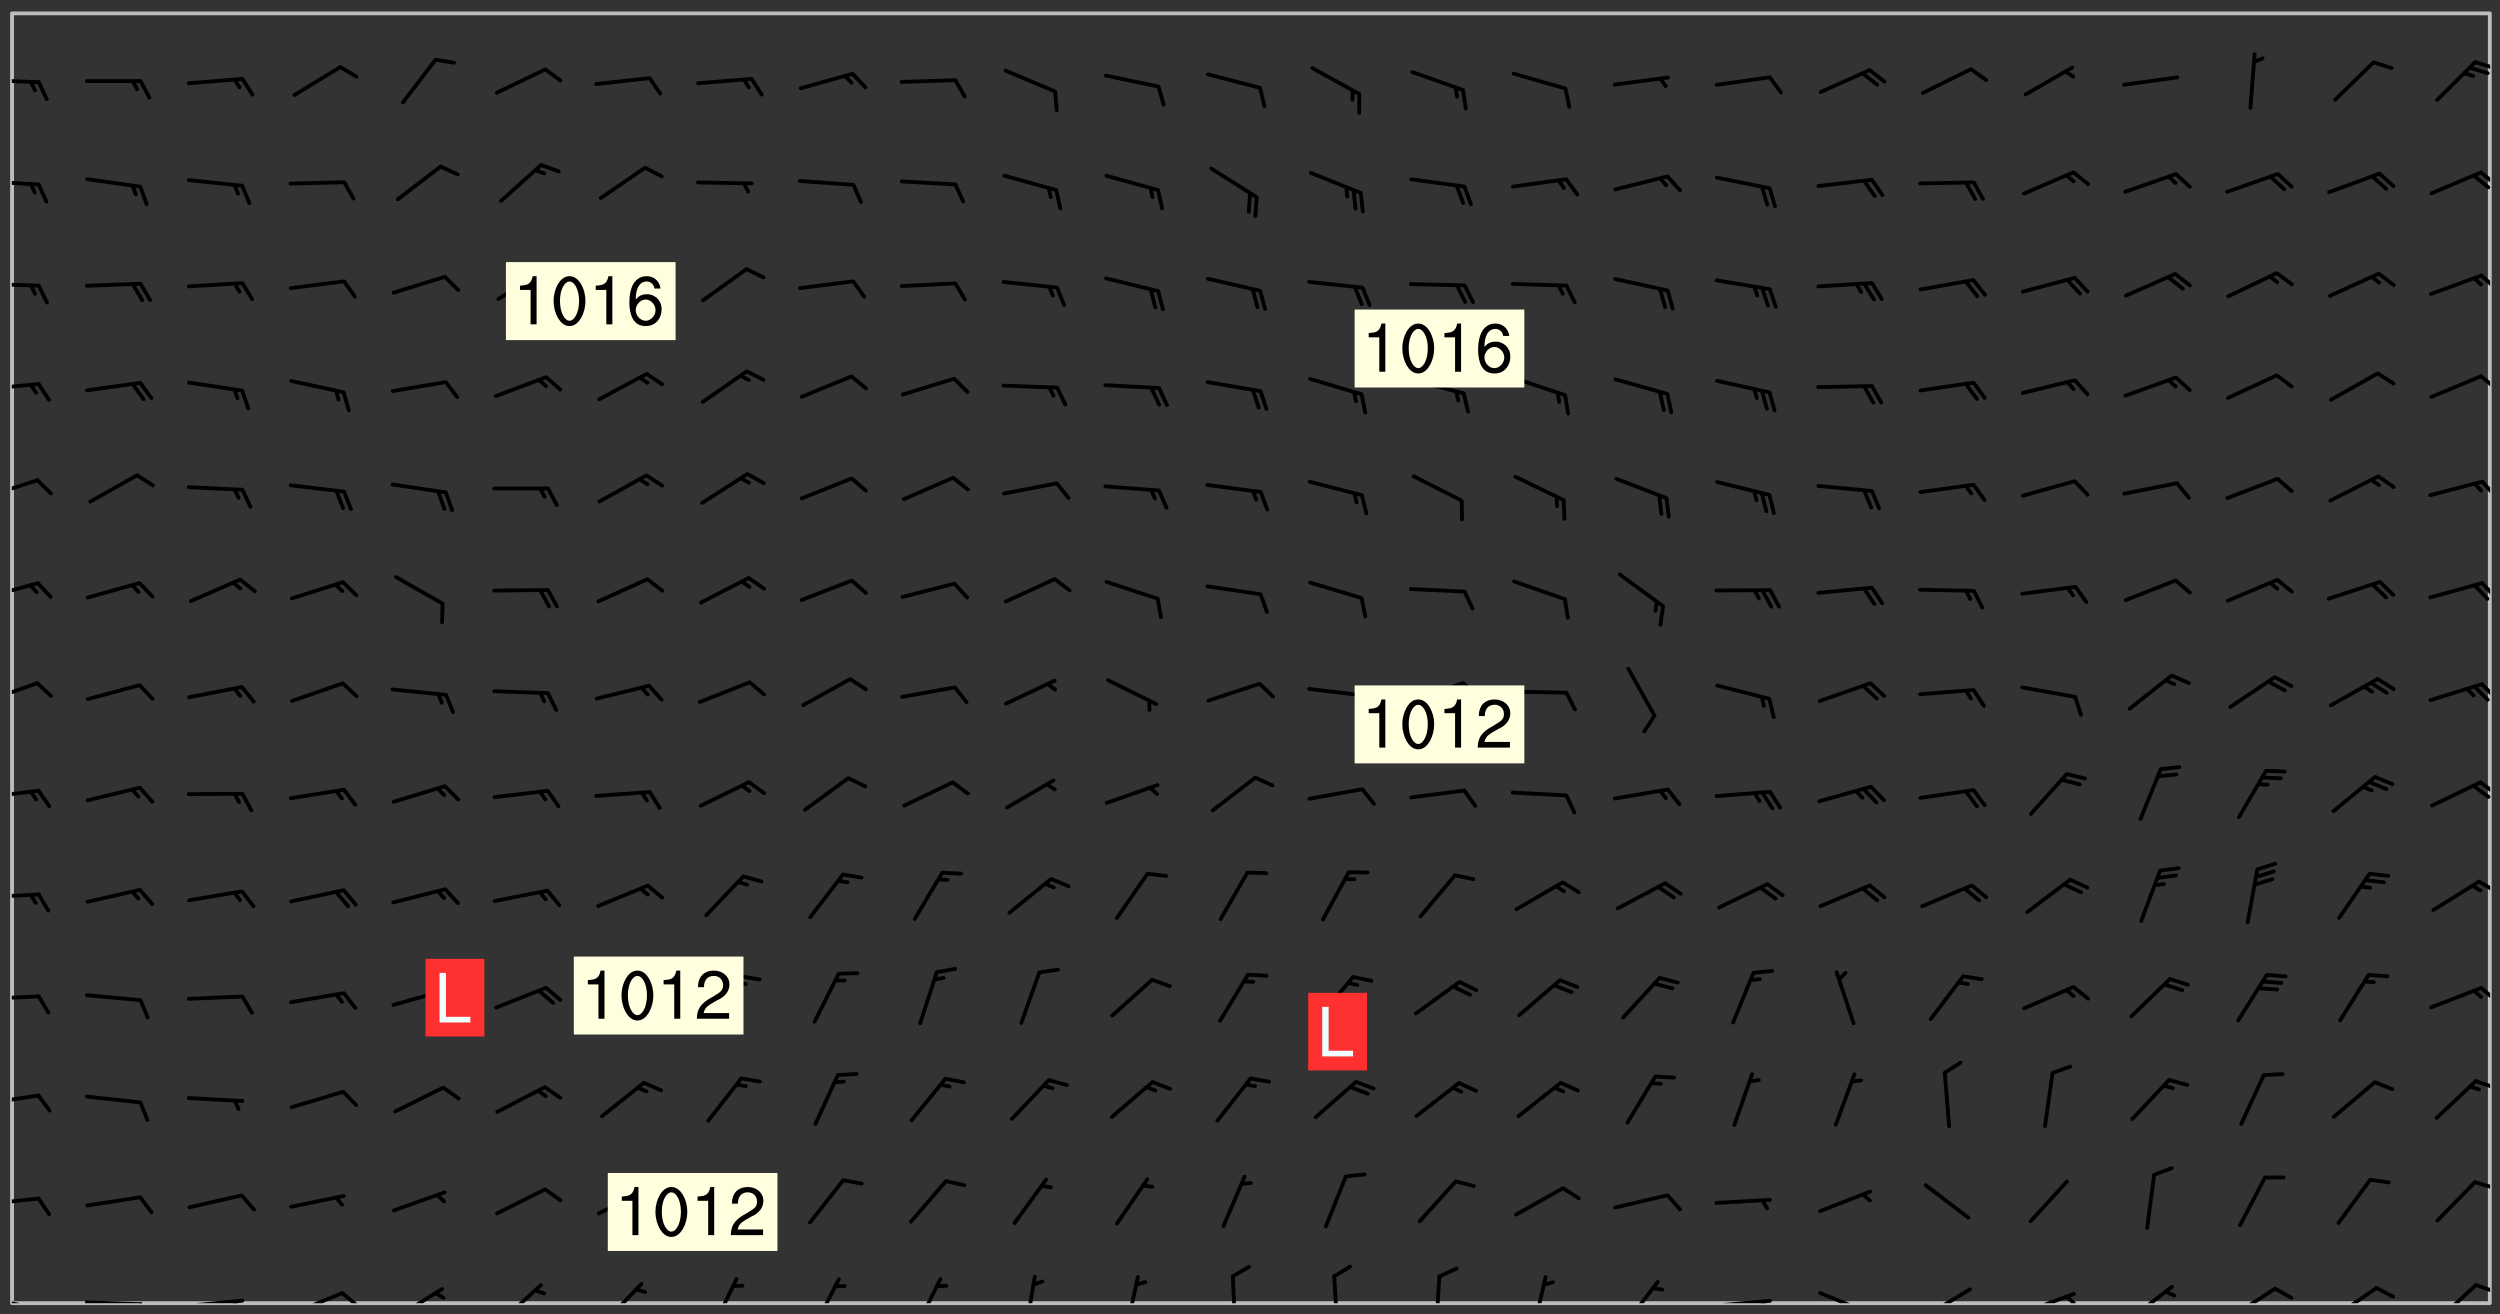 <svg xmlns="http://www.w3.org/2000/svg" role="img" xmlns:xlink="http://www.w3.org/1999/xlink" viewBox="142.45 309.95 326.84 171.84"><rect x="142.45" y="309.95" width="326.84" height="171.84" fill="#333333" stroke="none"/><defs><clipPath id="clip2"><path d="M 144 311.672 L 468 311.672 L 468 480.328 L 144 480.328 Z M 144 311.672"/></clipPath><clipPath id="clip3"><path d="M 144 479 L 148 479 L 148 480.328 L 144 480.328 Z M 144 479"/></clipPath><clipPath id="clip4"><path d="M 147 480 L 149 480 L 149 480.328 L 147 480.328 Z M 147 480"/></clipPath><clipPath id="clip5"><path d="M 153 479 L 162 479 L 162 480.328 L 153 480.328 Z M 153 479"/></clipPath><clipPath id="clip6"><path d="M 160 480 L 163 480 L 163 480.328 L 160 480.328 Z M 160 480"/></clipPath><clipPath id="clip7"><path d="M 166 479 L 175 479 L 175 480.328 L 166 480.328 Z M 166 479"/></clipPath><clipPath id="clip8"><path d="M 172 479 L 175 479 L 175 480.328 L 172 480.328 Z M 172 479"/></clipPath><clipPath id="clip9"><path d="M 180 478 L 188 478 L 188 480.328 L 180 480.328 Z M 180 478"/></clipPath><clipPath id="clip10"><path d="M 186 478 L 190 478 L 190 480.328 L 186 480.328 Z M 186 478"/></clipPath><clipPath id="clip11"><path d="M 194 478 L 201 478 L 201 480.328 L 194 480.328 Z M 194 478"/></clipPath><clipPath id="clip12"><path d="M 207 477 L 214 477 L 214 480.328 L 207 480.328 Z M 207 477"/></clipPath><clipPath id="clip13"><path d="M 221 477 L 227 477 L 227 480.328 L 221 480.328 Z M 221 477"/></clipPath><clipPath id="clip14"><path d="M 235 476 L 239 476 L 239 480.328 L 235 480.328 Z M 235 476"/></clipPath><clipPath id="clip15"><path d="M 248 476 L 253 476 L 253 480.328 L 248 480.328 Z M 248 476"/></clipPath><clipPath id="clip16"><path d="M 262 476 L 266 476 L 266 480.328 L 262 480.328 Z M 262 476"/></clipPath><clipPath id="clip17"><path d="M 276 476 L 278 476 L 278 480.328 L 276 480.328 Z M 276 476"/></clipPath><clipPath id="clip18"><path d="M 289 476 L 292 476 L 292 480.328 L 289 480.328 Z M 289 476"/></clipPath><clipPath id="clip19"><path d="M 303 476 L 305 476 L 305 480.328 L 303 480.328 Z M 303 476"/></clipPath><clipPath id="clip20"><path d="M 316 476 L 318 476 L 318 480.328 L 316 480.328 Z M 316 476"/></clipPath><clipPath id="clip21"><path d="M 329 476 L 331 476 L 331 480.328 L 329 480.328 Z M 329 476"/></clipPath><clipPath id="clip22"><path d="M 342 476 L 345 476 L 345 480.328 L 342 480.328 Z M 342 476"/></clipPath><clipPath id="clip23"><path d="M 354 477 L 360 477 L 360 480.328 L 354 480.328 Z M 354 477"/></clipPath><clipPath id="clip24"><path d="M 366 479 L 375 479 L 375 480.328 L 366 480.328 Z M 366 479"/></clipPath><clipPath id="clip25"><path d="M 372 479 L 374 479 L 374 480.328 L 372 480.328 Z M 372 479"/></clipPath><clipPath id="clip26"><path d="M 380 478 L 388 478 L 388 480.328 L 380 480.328 Z M 380 478"/></clipPath><clipPath id="clip27"><path d="M 393 478 L 401 478 L 401 480.328 L 393 480.328 Z M 393 478"/></clipPath><clipPath id="clip28"><path d="M 406 478 L 414 478 L 414 480.328 L 406 480.328 Z M 406 478"/></clipPath><clipPath id="clip29"><path d="M 412 479 L 414 479 L 414 480.328 L 412 480.328 Z M 412 479"/></clipPath><clipPath id="clip30"><path d="M 420 477 L 427 477 L 427 480.328 L 420 480.328 Z M 420 477"/></clipPath><clipPath id="clip31"><path d="M 433 478 L 441 478 L 441 480.328 L 433 480.328 Z M 433 478"/></clipPath><clipPath id="clip32"><path d="M 447 478 L 454 478 L 454 480.328 L 447 480.328 Z M 447 478"/></clipPath><clipPath id="clip33"><path d="M 460 477 L 467 477 L 467 480.328 L 460 480.328 Z M 460 477"/></clipPath><clipPath id="clip34"><path d="M 465 477 L 468 477 L 468 480 L 465 480 Z M 465 477"/></clipPath><clipPath id="clip35"><path d="M 144 466 L 148 466 L 148 468 L 144 468 Z M 144 466"/></clipPath><clipPath id="clip36"><path d="M 465 464 L 468 464 L 468 466 L 465 466 Z M 465 464"/></clipPath><clipPath id="clip37"><path d="M 144 452 L 148 452 L 148 455 L 144 455 Z M 144 452"/></clipPath><clipPath id="clip38"><path d="M 465 451 L 468 451 L 468 453 L 465 453 Z M 465 451"/></clipPath><clipPath id="clip39"><path d="M 144 439 L 148 439 L 148 441 L 144 441 Z M 144 439"/></clipPath><clipPath id="clip40"><path d="M 466 438 L 468 438 L 468 441 L 466 441 Z M 466 438"/></clipPath><clipPath id="clip41"><path d="M 144 426 L 148 426 L 148 428 L 144 428 Z M 144 426"/></clipPath><clipPath id="clip42"><path d="M 466 424 L 468 424 L 468 427 L 466 427 Z M 466 424"/></clipPath><clipPath id="clip43"><path d="M 144 413 L 148 413 L 148 415 L 144 415 Z M 144 413"/></clipPath><clipPath id="clip44"><path d="M 466 411 L 468 411 L 468 414 L 466 414 Z M 466 411"/></clipPath><clipPath id="clip45"><path d="M 465 412 L 468 412 L 468 415 L 465 415 Z M 465 412"/></clipPath><clipPath id="clip46"><path d="M 144 399 L 148 399 L 148 402 L 144 402 Z M 144 399"/></clipPath><clipPath id="clip47"><path d="M 466 399 L 468 399 L 468 402 L 466 402 Z M 466 399"/></clipPath><clipPath id="clip48"><path d="M 144 385 L 148 385 L 148 389 L 144 389 Z M 144 385"/></clipPath><clipPath id="clip49"><path d="M 466 385 L 468 385 L 468 389 L 466 389 Z M 466 385"/></clipPath><clipPath id="clip50"><path d="M 144 372 L 148 372 L 148 376 L 144 376 Z M 144 372"/></clipPath><clipPath id="clip51"><path d="M 466 372 L 468 372 L 468 375 L 466 375 Z M 466 372"/></clipPath><clipPath id="clip52"><path d="M 144 359 L 148 359 L 148 362 L 144 362 Z M 144 359"/></clipPath><clipPath id="clip53"><path d="M 466 358 L 468 358 L 468 361 L 466 361 Z M 466 358"/></clipPath><clipPath id="clip54"><path d="M 144 346 L 148 346 L 148 348 L 144 348 Z M 144 346"/></clipPath><clipPath id="clip55"><path d="M 466 345 L 468 345 L 468 348 L 466 348 Z M 466 345"/></clipPath><clipPath id="clip56"><path d="M 144 333 L 148 333 L 148 335 L 144 335 Z M 144 333"/></clipPath><clipPath id="clip57"><path d="M 466 332 L 468 332 L 468 335 L 466 335 Z M 466 332"/></clipPath><clipPath id="clip58"><path d="M 465 332 L 468 332 L 468 335 L 465 335 Z M 465 332"/></clipPath><clipPath id="clip59"><path d="M 144 320 L 148 320 L 148 321 L 144 321 Z M 144 320"/></clipPath><clipPath id="clip60"><path d="M 465 317 L 468 317 L 468 320 L 465 320 Z M 465 317"/></clipPath><g id="surface188" clip-path="url(#clip1)"><path fill="#fff" fill-opacity="0" fill-rule="evenodd" d="M 0 0 L 1000 0 L 1000 1000 L 0 1000 Z M 0 0"/><path fill="#d3d3d3" fill-opacity="0" fill-rule="evenodd" d="M162.152 355.867L161.918 356.16 161.977 356.395 162.094 356.566 162.27 356.801 162.562 357.148 162.676 357.207 162.793 357.035 162.852 356.801 163.027 356.625 163.492 356.449 164.191 356.449 164.426 356.742 164.715 357.559 164.773 357.734 164.949 357.965 165.301 358.199 166 358.898 166.172 359.074 166.406 359.422 166.641 359.832 166.93 360.414 167.34 360.879 167.57 361.113 167.805 361.289 167.922 361.52 168.098 361.812 168.27 362.977 168.27 363.211 168.328 363.5 168.387 363.617 168.504 363.734 168.852 364.145 168.969 364.316 169.145 364.492 169.32 364.727 169.438 364.898 169.609 365.25 169.668 365.484 169.902 365.891 170.137 365.832 169.961 366.008 169.902 366.938 169.32 366.938 169.086 366.824 168.738 366.938 168.621 367.055 168.562 367.348 168.504 367.523 168.387 367.695 167.922 367.988 167.863 368.223 167.805 368.336 167.805 368.98 167.863 369.152 167.863 369.562 167.922 369.621 167.922 370.027 167.98 370.434 168.098 370.609 168.156 370.668 168.387 371.309 168.328 371.602 168.328 372.301 168.27 372.883 168.27 373.117 168.211 373.348 168.156 373.699 168.156 375.621 168.211 375.738 168.637 375.738 168.27 375.855 168.246 376.207 169.137 377.375 170.879 377.914 172.219 378.273 172.219 378.812 172.309 379.621 172.844 380.336 174.363 380.605 175.254 380.52 175.344 381.684 175.879 381.863 177.039 381.684 179.094 380.699 180.254 380.336 182.133 380.16 183.828 379.98 183.648 380.699 182.133 380.785 180.883 380.875 180.078 381.145 179.004 381.953 179.273 382.672 179.809 383.57 179.629 384.195 179.363 385.004 179.629 386.082 180.254 386.98 181.059 387.16 182.309 386.98 182.043 387.703 182.141 388.207 182.195 388.5 182.195 388.672 182.254 388.965 182.254 389.371 182.43 389.488 182.781 389.605 183.188 389.605 183.48 389.43 183.594 389.312 183.652 389.195 183.77 388.965 183.828 388.789 184.18 388.324 184.41 388.148 184.586 388.09 184.762 388.148 184.82 388.324 184.938 389.312 184.992 389.781 185.051 389.953 185.168 390.188 185.344 390.246 186.16 390.305 186.449 390.305 186.566 390.539 186.625 390.945 186.684 391.297 186.684 392.402 186.801 392.695 186.918 393.043 187.207 393.742 187.383 394.094 187.965 394.848 188.316 395.023 188.488 395.082 188.957 395.316 189.598 395.781 189.945 396.016 190.238 396.191 190.531 396.246 190.762 396.309 191.578 396.656 191.871 396.832 191.984 397.004 192.336 397.355 192.453 397.531 192.977 398.172 192.977 398.461 193.035 398.812 193.035 399.16 193.094 399.512 193.152 399.801 193.27 399.859 193.441 399.918 193.617 399.918 194.199 400.152 194.375 400.27 194.551 400.559 194.727 400.793 194.84 401.027 195.133 401.258 195.25 401.375 195.25 401.785 195.309 401.84 195.598 402.074 195.832 402.191 195.891 402.309 196.008 402.48 196.066 402.598 196.297 402.832 196.355 403.008 196.59 403.066 196.707 403.125 196.59 403.238 196.531 403.355 196.531 403.473 196.414 403.766 196.297 404.055 196.297 404.637 196.473 404.754 196.59 404.812 196.648 404.93 196.766 405.047 196.879 405.105 197.055 405.453 197.113 405.805 197.172 406.211 197.172 406.387 197.113 406.562 196.996 407.262 196.996 407.434 197.113 407.609 197.406 407.902 197.812 407.902 197.988 408.02 198.105 408.191 198.223 408.484 198.223 408.719 197.695 408.719 197.465 408.484 197.23 408.484 197.055 408.543 196.996 409.242 197.055 409.59 197.172 409.766 197.348 410.176 197.465 410.406 197.754 410.875 197.93 410.93 198.453 410.93 198.688 410.988 199.445 411.629 199.504 411.922 199.504 412.156 199.562 412.215 199.793 412.562 199.793 412.914 199.676 413.086 199.676 413.379 199.969 413.668 200.262 413.844 200.434 413.902 200.727 414.078 201.02 414.195 201.602 414.602 201.891 414.836 202.184 415.012 202.402 415.172 202.418 415.184 202.648 415.359 203.289 415.883 203.465 416.117 203.582 416.293 203.758 416.469 203.871 416.641 203.871 417.281 203.988 417.457 204.457 417.574 205.039 417.691 205.273 417.75 205.504 417.863 205.797 417.98 205.91 418.039 206.496 418.391 206.785 418.562 206.961 418.625 207.137 418.68 207.312 418.738 208.012 419.09 208.301 419.266 208.535 419.32 208.824 419.496 209.059 419.613 209.699 420.02 209.992 420.137 210.164 420.195 210.398 420.254 210.809 420.312 211.039 420.371 211.273 420.488 211.332 420.66 210.922 420.836 211.391 420.895 211.449 421.188 211.562 421.422 211.738 421.477 211.973 421.535 212.148 421.594 212.555 421.711 213.195 421.945 213.312 422.117 213.371 422.352 213.371 422.527 213.312 422.645 213.254 423.051 213.488 423.285 213.605 423.344 213.953 423.461 214.594 423.691 214.77 423.809 215.059 423.926 215.234 424.102 215.469 424.566 216.051 425.672 216.227 425.848 216.574 426.023 216.75 426.141 217.102 426.258 218.148 426.781 218.383 426.84 218.848 426.953 219.141 427.012 219.605 427.188 220.363 427.77 220.598 428.004 220.945 428.469 221.121 428.645 221.41 428.879 222.227 429.578 222.52 429.754 222.809 430.043 223.102 430.219 223.395 430.508 224.09 431.148 224.266 431.324 224.559 431.559 224.848 431.793 225.316 432.082 225.957 432.664 226.305 432.898 226.539 433.191 226.887 433.539 227.238 434.004 228.172 434.996 228.52 435.402 228.637 435.578 228.871 435.637 228.984 435.754 229.629 435.93 229.859 436.043 230.094 436.102 230.387 436.277 230.617 436.395 231.551 437.094 231.957 437.5 232.191 437.676 232.598 437.852 232.832 437.969 233.648 438.316 233.996 438.551 234.23 438.668 234.523 438.957 234.754 439.074 235.512 439.426 235.863 439.598 236.094 439.656 236.387 439.773 236.621 439.832 237.492 440.008 238.309 440.008 238.777 440.238 238.949 440.297 239.824 440.996 240.289 441.113 240.582 441.172 240.758 441.23 240.988 441.289 241.457 441.348 241.805 441.406 242.156 441.465 242.562 441.523 242.855 441.523 243.027 441.582 243.027 441.812 243.203 441.988 243.496 441.988 243.844 442.047 244.195 442.105 244.895 442.223 245.535 442.223 246 441.988 246.293 441.812 246.465 441.695 246.875 441.523 247.164 441.348 248.098 440.883 248.566 440.59 249.09 440.297 249.555 440.125 250.02 439.949 251.07 439.484 251.359 439.367 251.77 439.25 252.059 439.133 252.586 438.957 254.102 438.258 254.684 437.91 254.973 437.852 255.266 437.793 255.613 437.676 256.488 437.445 256.84 437.328 256.953 437.328 257.188 437.27 258.062 437.035 258.297 436.977 259.109 436.977 259.461 436.918 260.277 436.801 260.449 436.742 260.801 436.688 261.094 436.629 261.324 436.57 262.141 436.395 262.316 436.336 262.664 436.336 262.898 436.277 263.363 436.16 264.121 435.988 264.355 435.93 264.703 435.93 265.113 435.812 265.402 435.754 266.688 435.695 266.977 435.695 267.387 435.637 267.617 435.578 267.793 435.578 268.668 435.461 269.074 435.461 269.484 435.344 269.832 435.344 270.184 435.23 271.055 435.172 272.805 435.172 273.852 435.461 274.262 435.578 274.551 435.695 274.902 435.812 275.191 435.93 276.242 436.102 276.531 436.16 276.824 436.16 277.117 436.219 277.289 436.277 277.699 436.336 277.871 436.395 277.988 436.453 278.105 436.453 278.223 436.512 278.574 436.57 278.688 436.57 279.098 436.637 281.02 437.031 282.945 437.426 284.465 437.875 286.16 438.594 288.305 439.398 289.91 438.68 291.34 437.875 292.5 436.797 293.75 436.348 296.785 435.629 298.66 435.27 300.805 433.922 303.039 432.668 305.539 431.41 307.234 430.961 309.02 430.781 310.18 430.512 310.805 431.051 312.145 430.781 312.859 429.793 313.844 428.449 314.289 428.27 315.094 427.91 316.969 427.371 318.754 426.922 320.004 426.652 321.164 426.562 322.863 426.473 324.824 426.203 326.074 426.113 326.613 426.113 327.238 426.023 328.129 426.023 330.273 425.844 332.684 425.664 335.273 425.574 336.969 425.754 338.578 425.844 340.008 426.203 341.168 426.922 343.043 427.91 344.203 429.438 344.469 430.152 345.098 430.242 345.453 431.141 345.988 431.68 346.523 433.207 347.598 433.566 348.133 433.566 347.328 434.102 347.418 435.809 348.133 438.504 349.023 439.309 349.918 440.297 350.633 441.555 352.418 442.094 353.938 441.914 354.293 443.258 355.902 442.453 356.883 441.914 357.152 442.184 357.469 441.969 357.688 441.824 358.488 442.273 358.938 441.914 359.293 441.914 359.828 441.645 360.367 440.926 360.902 440.656 361.527 439.668 362.688 440.117 363.527 440.488 364.922 441.105 366.617 440.926 368.223 440.926 370.008 441.016 370.188 439.309 370.723 437.965 371.527 438.234 372.02 439.082 372.422 439.488 372.332 440.027 372.332 440.387 373.047 440.836 373.758 440.566 375.188 440.566 375.547 441.555 375.992 442.812 376.707 444.156 377.957 444.785 379.652 445.414 380.367 445.234 380.547 444.695 381.527 444.605 381.977 444.965 382.062 446.223 381.797 446.852 381.262 447.031 381.262 447.57 381.977 448.555 382.242 449.094 383.227 450.082 384.027 451.16 383.762 451.52 383.672 452.418 383.047 454.75 382.691 456.816 382.602 458.609 382.422 459.328 382.332 459.867 382.332 461.305 381.352 463.188 380.992 464.895 380.457 465.793 379.652 466.961 379.387 467.5 381.441 468.754 381.527 469.113 381.172 469.652 381.082 469.473 381.082 470.281 381.172 471.719 380.727 472.434 379.652 472.527 379.387 473.242 379.922 474.141 380.727 474.859 381.887 475.668 383.227 475.938 383.672 476.297 383.316 476.746 381.527 476.656 380.277 476.207 379.562 475.488 378.938 475.398 378.762 478.988 378.574 480.297 467.934 480.297 467.934 311.703 412.664 311.703 412.664 360.785 413.426 360.91 416.715 361.453 418.738 364.289 418.738 367.043 421.09 367.375 423.438 367.707 427.488 367.707 426.109 371.867 424.086 372.574 422.062 373.277 421.52 373.621 418.926 375.238 418.738 375.355 416.715 373.277 415.984 370.535 413.312 368.457 411.938 364.957 411.871 364.875 409.914 362.203 412.664 360.785 412.664 311.703 294.422 311.703 294.422 403.117 294.539 403.148 294.672 403.16 294.746 403.234 294.852 403.281 294.941 403.34 295.027 403.398 295.117 403.457 295.414 403.754 295.473 403.844 295.504 403.961 295.531 404.078 295.547 404.215 295.516 404.332 295.457 404.422 295.398 404.508 295.355 404.613 295.309 404.715 295.281 404.836 295.281 404.98 295.457 405.25 295.605 405.398 295.68 405.484 295.754 405.559 295.797 405.664 295.859 405.754 295.918 405.84 295.961 405.945 296.02 406.035 296.066 406.137 296.109 406.242 296.168 406.328 296.285 406.508 296.359 406.582 296.422 406.668 296.48 406.758 296.523 406.863 296.582 406.953 296.641 407.039 296.703 407.129 296.762 407.219 296.805 407.32 296.922 407.5 296.996 407.574 297.055 407.66 297.129 407.734 297.219 407.793 297.324 407.84 297.473 407.84 297.605 407.824 297.738 407.84 297.84 407.793 297.914 407.719 297.961 407.617 297.945 407.484 297.945 407.336 297.898 407.23 297.871 407.113 297.824 407.012 297.797 406.891 297.754 406.789 297.691 406.699 297.648 406.598 297.605 406.492 297.574 406.375 297.559 406.242 297.547 406.105 297.633 406.047 297.691 405.961 297.812 405.93 297.855 406.035 297.871 406.168 297.871 406.285 297.93 406.387 297.988 406.477 298.078 406.535 298.227 406.684 298.285 406.773 298.328 406.879 298.316 406.98 298.402 407.039 298.508 407.086 298.594 407.145 298.684 407.203 298.758 407.277 298.641 407.305 298.535 407.352 298.449 407.41 298.375 407.484 298.316 407.574 298.254 407.66 298.227 407.781 298.18 407.883 298.137 407.988 298.105 408.105 298.094 408.238 298.078 408.371 298.078 408.52 298.105 408.637 298.152 408.742 298.195 408.844 298.254 408.934 298.328 409.008 298.418 409.066 298.492 409.141 298.582 409.199 298.641 409.289 298.684 409.395 298.73 409.496 298.848 409.527 298.98 409.543 299.129 409.543 299.246 409.512 299.352 409.555 299.395 409.66 299.441 409.762 299.469 409.883 299.5 410 299.527 410.117 299.559 410.238 299.586 410.355 299.691 410.398 299.793 410.445 299.926 410.43 300.074 410.578 300.137 410.664 300.211 410.738 300.281 410.812 300.371 410.875 300.477 410.918 300.578 410.961 300.695 410.992 300.832 411.008 300.949 410.977 301.023 410.902 301.051 410.785 301.039 410.652 301.008 410.531 300.98 410.414 301.023 410.309 301.141 410.309 301.23 410.371 301.348 410.398 301.496 410.398 301.629 410.414 301.777 410.414 301.91 410.43 302.043 410.414 302.191 410.414 302.324 410.398 302.457 410.387 302.594 410.398 302.711 410.371 302.844 410.355 303.035 410.297 302.977 410.473 302.961 410.605 302.934 410.727 302.918 410.859 302.859 410.945 302.727 410.961 302.621 411.008 302.516 411.051 302.398 411.082 302.281 411.109 302.016 411.141 301.867 411.141 301.734 411.156 301.66 411.23 301.719 411.316 301.867 411.465 301.984 411.645 302.059 411.715 302.148 411.777 302.238 411.836 302.324 411.895 302.414 411.953 302.516 411.996 302.621 412.059 302.727 412.102 302.812 412.16 302.918 412.207 303.02 412.25 303.199 412.367 303.258 412.457 303.215 412.559 303.168 412.664 303.184 412.797 303.406 413.02 303.465 413.109 303.508 413.211 303.539 413.332 303.582 413.434 303.598 413.566 303.629 413.684 303.641 413.82 303.672 413.938 303.82 414.086 303.922 414.129 304.027 414.172 304.145 414.203 304.277 414.219 304.414 414.234 304.531 414.234 304.648 414.203 304.738 414.145 304.781 414.039 304.828 413.938 304.871 413.832 304.902 413.715 304.914 413.582 304.914 413.434 304.902 413.301 304.887 413.168 304.855 413.051 304.812 412.945 304.766 412.84 304.723 412.738 304.68 412.633 304.664 412.5 304.68 412.367 304.707 412.25 304.738 412.133 304.766 412.012 304.812 411.91 304.902 411.852 304.988 411.789 305.062 411.715 305.152 411.656 305.375 411.434 305.434 411.348 305.508 411.273 305.625 411.094 305.684 411.008 305.684 410.859 305.609 410.785 305.508 410.738 305.402 410.695 305.301 410.652 305.242 410.562 305.195 410.457 305.168 410.34 305.258 410.281 305.375 410.25 305.477 410.207 305.656 410.09 305.805 409.941 305.816 409.809 305.805 409.703 305.715 409.645 305.582 409.66 305.434 409.66 305.301 409.676 305.168 409.66 305.047 409.629 304.961 409.57 304.887 409.496 304.828 409.406 304.766 409.32 304.648 409.141 304.59 409.055 304.621 408.934 304.707 408.875 304.828 408.844 304.887 408.758 304.887 408.637 304.855 408.52 304.797 408.43 304.738 408.344 304.691 408.238 304.664 408.121 304.648 407.988 304.707 407.898 304.781 407.824 304.871 407.766 304.988 407.586 305.062 407.512 305.121 407.426 305.27 407.277 305.391 407.246 305.523 407.23 305.656 407.246 305.73 407.32 305.773 407.426 305.789 407.559 305.758 407.676 305.641 407.707 305.508 407.719 305.359 407.867 305.316 407.973 305.27 408.074 305.242 408.195 305.211 408.312 305.211 408.461 305.242 408.578 305.285 408.684 305.344 408.773 305.418 408.844 305.492 408.918 305.609 408.949 305.73 408.977 305.848 408.949 305.98 408.934 306.098 408.934 306.188 408.992 306.262 409.066 306.309 409.172 306.367 409.258 306.469 409.305 306.602 409.32 306.707 409.363 306.793 409.422 306.781 409.527 306.707 409.602 306.527 409.719 306.469 409.809 306.379 409.867 306.309 409.941 306.234 410.016 306.172 410.105 306.145 410.223 306.129 410.355 306.145 410.488 306.129 410.621 306.129 410.77 306.145 410.902 306.172 411.02 306.203 411.141 306.277 411.215 306.367 411.273 306.453 411.332 306.543 411.391 306.66 411.422 306.66 411.508 306.559 411.555 306.469 411.613 306.203 411.645 306.086 411.672 305.938 411.672 305.832 411.715 305.73 411.762 305.672 411.852 305.609 412.086 305.598 412.219 305.566 412.34 305.551 412.473 305.551 412.766 305.539 412.898 305.551 413.035 305.566 413.168 305.699 413.184 305.832 413.195 305.953 413.227 306.039 413.285 306.113 413.359 306.16 413.465 306.203 413.566 306.219 413.699 306.219 414.145 306.203 414.277 306.203 414.723 306.234 414.988 306.262 415.105 306.277 415.238 306.309 415.355 306.395 415.566 306.426 415.832 306.426 415.98 306.395 416.098 306.367 416.215 306.336 416.336 306.309 416.453 306.277 416.57 306.246 416.691 306.234 416.824 306.219 416.957 306.309 417.016 306.426 416.984 306.527 417 306.574 417.105 306.543 417.371 306.543 417.812 306.5 417.918 306.453 418.023 306.41 418.125 306.367 418.23 306.309 418.316 306.277 418.438 306.234 418.555 306.203 418.672 306.188 418.805 306.203 418.938 306.262 419.027 306.367 419.074 306.453 419.133 306.512 419.219 306.5 419.355 306.469 419.473 306.426 419.574 306.426 420.02 306.41 420.152 306.41 420.301 306.379 420.418 306.336 420.523 306.309 420.641 306.262 420.746 306.219 420.848 306.188 420.969 306.16 421.086 306.129 421.219 306.098 421.336 306.07 421.453 306.027 421.559 305.996 421.676 305.965 421.797 305.953 421.93 305.938 422.062 305.938 422.359 305.965 422.477 305.965 422.625 306.012 423.023 306.039 423.141 306.098 423.23 306.219 423.262 306.367 423.262 306.5 423.246 306.559 423.336 306.559 423.453 306.5 423.543 306.41 423.602 306.309 423.645 306.203 423.691 306.113 423.75 306.027 423.809 305.891 423.824 305.773 423.793 305.641 423.777 305.539 423.824 305.477 423.91 305.465 424.047 305.449 424.18 305.418 424.297 305.391 424.414 305.375 424.547 305.344 424.668 305.344 424.965 305.359 425.098 305.391 425.215 305.391 425.363 305.402 425.496 305.402 425.645 305.375 425.762 305.328 425.863 305.301 425.984 305.27 426.102 305.211 426.191 305.137 426.266 305.035 426.309 304.93 426.355 304.812 426.383 304.691 426.414 304.59 426.367 304.648 426.281 304.754 426.234 304.781 426.117 304.812 426 304.84 425.879 304.871 425.762 304.871 425.613 304.887 425.48 304.855 425.363 304.812 425.258 304.707 425.273 304.633 425.348 304.531 425.391 304.441 425.453 304.367 425.527 304.324 425.629 304.309 425.762 304.277 425.879 304.25 426 304.219 426.117 304.191 426.234 304.16 426.355 304.133 426.473 304.102 426.59 304.059 426.695 303.969 426.754 303.879 426.754 303.762 426.723 303.73 426.637 303.746 426.5 303.715 426.383 303.715 426.234 303.703 426.102 303.703 425.953 303.641 425.719 303.613 425.598 303.57 425.496 303.523 425.391 303.465 425.305 303.406 425.215 303.363 425.109 303.301 425.023 303.152 424.875 303.082 424.801 302.977 424.754 302.871 424.711 302.77 424.668 302.473 424.371 302.383 424.297 302.297 424.238 302.191 424.195 302.102 424.133 302.016 424.074 301.91 424.031 301.82 423.973 301.734 423.91 301.66 423.84 301.555 423.793 301.469 423.734 301.363 423.691 301.273 423.629 301.172 423.586 301.066 423.543 300.98 423.484 300.875 423.438 300.77 423.395 300.668 423.348 300.578 423.289 300.477 423.246 300.371 423.203 300.281 423.141 300.164 423.113 300.031 423.098 299.898 423.113 299.75 423.113 299.617 423.129 299.5 423.098 299.41 423.039 299.336 422.965 299.246 422.906 299.145 422.859 298.996 422.859 298.875 422.832 298.773 422.789 298.699 422.715 298.582 422.535 298.492 422.477 298.391 422.434 298.301 422.371 298.195 422.328 298.105 422.27 298.02 422.211 297.914 422.164 297.855 422.078 297.797 421.988 297.754 421.883 297.707 421.781 297.633 421.707 297.547 421.648 297.473 421.574 297.383 421.516 297.16 421.293 297.117 421.188 297.086 420.922 297.191 420.879 297.336 420.879 297.441 420.922 297.516 420.996 297.605 421.055 297.691 421.113 297.797 421.16 297.887 421.219 298.035 421.367 298.105 421.441 298.254 421.59 298.316 421.676 298.391 421.75 298.477 421.809 298.551 421.883 298.641 421.945 298.73 422.004 298.816 422.062 299.086 422.238 299.188 422.285 299.293 422.328 299.395 422.371 299.441 422.297 299.5 422.211 299.574 422.137 299.645 422.062 299.75 422.105 299.824 422.18 299.883 422.27 299.926 422.371 299.973 422.477 300.016 422.582 300.137 422.609 300.254 422.582 300.328 422.492 300.371 422.387 300.43 422.297 300.504 422.223 300.609 422.18 300.727 422.152 300.859 422.164 300.949 422.223 301.098 422.371 301.156 422.461 301.199 422.566 301.246 422.668 301.289 422.773 301.332 422.875 301.438 422.922 301.543 422.965 301.676 422.98 301.762 422.922 301.82 422.832 301.895 422.758 302 422.715 302.117 422.742 302.223 422.789 302.324 422.832 302.43 422.875 302.531 422.922 302.711 423.039 302.711 423.156 302.695 423.289 302.711 423.422 302.727 423.559 302.785 423.645 302.887 423.691 303.008 423.719 303.125 423.75 303.273 423.75 303.391 423.719 303.449 423.629 303.629 423.512 303.688 423.422 303.762 423.348 303.82 423.262 303.938 423.082 304.117 422.965 304.234 422.996 304.324 423.055 304.367 423.129 304.352 423.262 304.352 423.379 304.441 423.438 304.59 423.438 304.723 423.422 304.855 423.41 305.121 423.379 305.227 423.336 305.344 423.305 305.465 423.277 305.539 423.203 305.609 423.129 305.672 423.039 305.656 422.934 305.609 422.832 305.508 422.789 305.402 422.773 305.285 422.801 305.02 422.832 304.871 422.832 304.797 422.758 304.707 422.699 304.59 422.668 304.473 422.641 304.34 422.625 304.191 422.625 304.059 422.641 303.762 422.641 303.656 422.594 303.508 422.445 303.465 422.344 303.406 422.254 303.629 422.031 303.715 421.973 303.82 421.93 303.938 421.898 304.07 421.883 304.203 421.898 304.34 421.914 304.441 421.957 304.574 421.945 304.664 421.883 304.766 421.84 304.828 421.75 304.781 421.648 304.691 421.59 304.574 421.559 304.473 421.516 304.414 421.426 304.352 421.336 304.352 421.219 304.367 421.086 304.473 421.039 304.547 420.969 304.547 420.848 304.457 420.789 304.426 420.672 304.516 420.613 304.59 420.539 304.633 420.434 304.691 420.344 304.738 420.242 304.754 420.109 304.754 419.961 304.707 419.855 304.664 419.754 304.574 419.695 304.441 419.68 304.34 419.637 304.203 419.621 304.086 419.59 303.641 419.59 303.508 419.574 303.375 419.562 303.242 419.547 303.125 419.516 302.977 419.516 302.844 419.5 302.711 419.488 302.445 419.457 302.324 419.414 302.238 419.355 302.164 419.281 302.164 419.133 302.176 419 302.281 418.953 302.383 418.91 302.516 418.895 302.668 418.895 302.801 418.879 303.094 418.879 303.215 418.91 303.316 418.953 303.406 419.012 303.641 419.074 303.762 419.027 303.852 418.969 303.953 418.926 304.086 418.91 304.191 418.953 304.293 419 304.426 419.012 304.547 418.984 304.691 418.984 304.812 418.953 304.93 418.926 305.035 418.879 305.109 418.805 305.195 418.746 305.344 418.598 305.402 418.512 305.449 418.406 305.477 418.289 305.492 418.184 305.391 418.141 305.301 418.082 305.184 418.051 305.078 418.008 304.988 417.945 304.914 417.859 304.84 417.785 304.738 417.742 304.633 417.695 304.531 417.652 304.473 417.562 304.426 417.461 304.34 417.25 304.277 417.164 304.219 417.074 304.145 417 304.059 416.941 303.789 416.941 303.672 416.973 303.582 417.031 303.48 417.074 303.348 417.09 303.242 417.074 303.215 416.957 303.152 416.867 303.035 416.836 302.934 416.793 302.785 416.645 302.754 416.527 302.738 416.422 302.812 416.348 302.992 416.23 303.109 416.203 303.227 416.172 303.363 416.188 303.465 416.23 303.57 416.273 303.672 416.32 303.777 416.363 303.895 416.395 304.027 416.41 304.145 416.438 304.277 416.453 304.383 416.438 304.473 416.379 304.398 416.305 304.293 416.262 304.219 416.188 304.145 416.098 303.996 415.949 303.91 415.891 303.82 415.832 303.746 415.758 303.656 415.699 303.555 415.652 303.434 415.625 303.332 415.578 303.227 415.535 303.109 415.504 303.008 415.461 302.887 415.43 302.738 415.43 302.621 415.461 302.516 415.504 302.43 415.566 302.25 415.684 302.164 415.742 302.074 415.801 301.969 415.848 301.883 415.906 301.777 415.949 301.676 415.992 301.57 416.039 301.496 416.113 301.438 416.203 301.379 416.289 301.332 416.395 301.273 416.48 301.199 416.555 301.066 416.543 300.949 416.512 300.832 416.512 300.758 416.586 300.668 416.645 300.594 416.719 300.504 416.777 300.418 416.836 300.312 416.883 300.211 416.926 300.074 416.941 299.973 416.898 299.824 416.75 299.719 416.703 299.633 416.703 299.527 416.75 299.426 416.793 299.305 416.824 299.188 416.793 299.113 416.719 299.113 416.602 299.145 416.48 299.219 416.41 299.277 416.32 299.352 416.246 299.469 416.215 299.574 416.172 299.867 416.172 300 416.156 300.137 416.141 300.238 416.098 300.328 416.039 300.43 415.992 300.52 415.934 300.652 415.922 300.742 415.98 300.875 415.992 300.965 415.934 301.051 415.875 301.156 415.832 301.246 415.773 301.332 415.711 301.422 415.652 301.57 415.504 301.629 415.418 301.688 415.328 301.793 415.285 301.926 415.27 302.043 415.297 302.164 415.328 302.223 415.27 302.281 415.18 302.312 414.914 302.34 414.797 302.445 414.809 302.578 414.824 302.68 414.781 302.77 414.723 302.828 414.633 302.902 414.559 302.961 414.469 303.008 414.367 303.02 414.234 303.008 414.102 302.961 413.996 302.812 413.848 302.754 413.758 302.695 413.672 302.652 413.566 302.652 413.121 302.668 412.988 302.668 412.84 302.68 412.707 302.621 412.648 302.531 412.707 302.43 412.664 302.25 412.547 302.164 412.488 302.102 412.398 302.043 412.309 301.969 412.234 301.883 412.176 301.762 412.207 301.66 412.219 301.555 412.266 301.469 412.324 301.363 412.367 301.215 412.516 301.125 412.574 301.039 412.633 300.949 412.695 300.844 412.738 300.711 412.754 300.711 412.633 300.816 412.59 300.934 412.559 301.008 412.488 301.051 412.383 301.051 412.234 301.023 412.117 300.875 411.969 300.742 411.953 300.594 411.953 300.477 411.984 300.371 412.027 300.27 412.07 300.18 412.133 300.062 412.16 299.988 412.086 300 411.953 299.957 411.852 299.914 411.746 299.824 411.688 299.707 411.715 299.586 411.746 299.469 411.777 299.367 411.82 299.246 411.852 299.145 411.895 299.039 411.938 298.949 411.996 298.848 412.012 298.848 411.895 298.863 411.762 298.805 411.672 298.73 411.715 298.582 411.863 298.523 411.953 298.449 412.027 298.402 412.133 298.359 412.234 298.285 412.309 298.227 412.398 298.152 412.473 298.094 412.559 298.02 412.633 297.93 412.695 297.855 412.766 297.781 412.84 297.68 412.855 297.547 412.871 297.441 412.828 297.441 412.707 297.59 412.559 297.633 412.457 297.691 412.367 297.738 412.266 297.781 412.16 297.84 412.07 297.871 411.953 297.914 411.852 297.945 411.73 297.973 411.613 298.02 411.508 298.062 411.406 298.105 411.301 298.18 411.23 298.27 411.168 298.359 411.109 298.461 411.066 298.758 411.066 299.023 411.035 299.129 410.992 299.055 410.918 298.938 410.887 298.832 410.844 298.742 410.785 298.641 410.738 298.551 410.68 298.449 410.637 298.344 410.594 298.254 410.531 298.168 410.473 298.062 410.43 297.961 410.387 297.84 410.355 297.723 410.324 297.621 410.281 297.5 410.25 297.398 410.207 297.309 410.148 297.266 410.043 297.25 409.91 297.352 409.867 297.484 409.852 297.621 409.867 297.754 409.852 297.855 409.809 297.914 409.719 297.93 409.613 297.84 409.555 297.766 409.48 297.664 409.438 297.574 409.379 297.426 409.23 297.383 409.125 297.367 408.992 297.367 408.699 297.309 408.609 297.219 408.551 297.145 408.477 297.102 408.371 297.07 408.254 297.012 408.164 296.938 408.09 296.82 408.062 296.746 407.988 296.656 407.93 296.566 407.867 296.48 407.809 296.406 407.734 296.348 407.648 296.301 407.543 296.215 407.484 296.066 407.336 295.871 407.277 295.738 407.293 295.637 407.336 295.562 407.41 295.516 407.512 295.473 407.617 295.414 407.707 295.355 407.793 295.059 408.09 294.969 408.148 294.883 408.148 294.82 408.062 294.777 407.957 294.809 407.84 294.867 407.75 294.895 407.633 294.883 407.5 294.793 407.438 294.688 407.484 294.57 407.512 294.453 407.543 294.184 407.719 294.082 407.766 293.965 407.793 293.859 407.84 293.77 407.898 293.668 407.941 293.609 407.855 293.562 407.75 293.578 407.617 293.625 407.512 293.695 407.438 293.77 407.367 293.828 407.277 293.828 407.129 293.785 407.023 293.547 407.023 293.445 407.07 293.414 407.188 293.387 407.305 293.355 407.426 293.281 407.469 293.148 407.484 293.074 407.438 293.031 407.336 292.988 407.23 292.941 407.129 292.898 407.023 292.777 407.055 292.676 407.098 292.543 407.113 292.426 407.145 292.32 407.188 292.23 407.246 292.129 407.293 292.008 407.32 291.875 407.336 291.773 407.293 291.715 407.203 291.668 407.098 291.625 406.996 291.582 406.891 291.582 406.773 291.641 406.684 291.727 406.625 291.906 406.508 292.008 406.461 292.113 406.418 292.219 406.359 292.32 406.316 292.41 406.254 292.512 406.211 292.617 406.152 292.719 406.105 292.809 406.047 292.914 406.004 293.016 405.961 293.105 405.898 293.207 405.855 293.344 405.84 293.461 405.871 293.562 405.914 293.684 405.945 293.785 405.988 293.891 406.035 293.992 406.078 294.098 406.121 294.199 406.168 294.305 406.211 294.406 406.254 294.512 406.301 294.598 406.359 294.703 406.402 294.82 406.434 294.926 406.477 295.027 406.523 295.117 406.582 295.223 406.625 295.324 406.668 295.43 406.715 295.547 406.742 295.648 406.789 295.77 406.816 295.918 406.816 296.004 406.758 296.02 406.656 296.078 406.566 296.051 406.449 295.977 406.375 295.859 406.195 295.785 406.121 295.695 406.047 295.516 405.93 295.43 405.871 295.324 405.828 295.223 405.781 294.953 405.605 294.895 405.516 294.82 405.441 294.762 405.352 294.719 405.25 294.688 405.133 294.672 404.996 294.672 404.434 294.66 404.301 294.645 404.168 294.613 404.051 294.598 403.918 294.586 403.785 294.555 403.664 294.332 403.441 294.273 403.355 294.258 403.25 294.289 403.133 294.422 403.117 294.422 311.703 172.992 311.703 172.992 313.156 172.934 313.391 172.582 314.441 172.41 314.965 172.293 315.312 172.117 315.723 172 315.895 171.766 316.188 171.535 316.246 171.184 316.246 171.066 316.305 170.836 316.711 170.836 317.004 170.953 317.18 171.184 317.41 171.301 317.645 171.941 318.402 172.234 318.867 172.41 319.102 172.641 319.453 172.875 319.801 173.516 320.617 173.691 321.082 173.863 321.492 173.98 322.188 174.156 322.656 174.273 324.055 174.332 324.52 174.332 325.395 174.449 326.441 174.449 331.223 174.391 331.688 174.039 332.969 173.863 333.492 173.75 333.902 173.398 334.832 172.934 336 172.699 336.582 172.582 336.758 172.41 337.105 172.234 337.512 171.883 338.328 171.824 338.621 171.711 338.914 171.594 339.203 171.535 339.379 171.418 340.254 171.359 340.66 171.301 340.777 171.242 340.953 171.184 341.125 170.953 341.652 170.836 341.824 170.836 342.059 170.719 342.293 170.66 342.465 170.484 343.051 170.484 343.34 170.426 343.516 170.426 343.809 170.367 343.922 170.309 344.449 170.309 344.621 170.254 344.855 170.254 347.477 170.078 348.293 169.961 348.469 169.785 348.703 169.668 348.875 169.555 349.109 168.969 350.043 168.738 350.332 168.445 350.797 168.27 351.031 167.98 351.383 167.629 352.082 167.516 352.312 167.34 352.723 167.164 352.953 166.758 353.48 165.941 354.18 165.648 354.352 165.359 354.586 165.184 354.703 165.008 354.879 164.484 355.285 163.957 355.461 163.785 355.637 163.551 355.691 162.91 355.867 162.152 355.867M174.363 386.891L173.289 387.34 173.648 388.234 174.898 387.52 175.344 386.98 174.363 386.891"/><path fill="#d3d3d3" fill-opacity="0" fill-rule="evenodd" d="M201.508 416.598L200.613 416.598 201.062 417.227 202.043 417.586 202.848 417.496 203.293 416.508 203.117 416.598 202.402 416.242 201.508 416.598M356.129 475.668L356.07 475.145 356.07 474.852 356.184 474.559 356.242 474.328 356.711 473.859 356.824 473.859 356.941 473.746 357.059 473.688 357.234 473.688 357.469 473.629 357.816 473.629 358.051 473.688 358.168 473.746 358.398 473.918 358.457 474.094 358.574 474.676 358.574 474.969 358.457 475.145 358.285 475.434 358.109 475.609 357.582 476.133 357.352 476.367 357.234 476.426 357.059 476.426 356.941 476.367 356.535 476.074 356.359 475.957 356.242 475.898 356.184 475.785 356.129 475.668M362.77 464.711L362.711 464.539 362.711 463.43 362.77 463.258 362.945 463.199 363.117 463.141 363.293 463.141 363.527 463.082 363.645 463.141 363.703 463.84 363.645 464.012 363.527 464.188 363.41 464.246 363.176 464.77 363.062 464.828 362.828 464.828 362.77 464.711M372.383 450.32L372.266 450.145 372.266 449.445 372.559 448.57 372.676 448.398 372.852 448.047 372.965 447.816 373.082 447.523 373.434 446.766 373.551 446.535 373.723 446.301 373.898 446.301 374.016 446.242 374.656 446.242 374.773 446.301 375.008 446.535 375.18 446.648 375.531 446.941 375.648 447.059 375.762 447.234 375.762 447.348 375.879 447.406 375.996 447.523 375.996 448.223 375.938 448.398 375.938 448.629 375.879 448.805 375.531 449.855 375.414 450.086 375.297 450.32 375.18 450.379 374.949 450.613 374.309 450.902 373.434 450.902 373.023 450.785 372.383 450.32"/><path fill="none" stroke="#bebebe" stroke-linecap="round" stroke-linejoin="round" stroke-miterlimit="10" stroke-width=".5" d="M 431.957 354.305 L 108.027 354.305 L 108.027 185.68 L 431.957 185.68 L 431.957 354.305" transform="matrix(1 0 0 -1 36 666)"/><g clip-path="url(#clip2)"><path fill="#fff" fill-opacity="0" fill-rule="evenodd" d="M 144 311.672 L 144 480.328 L 468 480.328 L 468 311.672 L 144 311.672"/></g><g clip-path="url(#clip3)"><path fill="none" stroke="#000" stroke-linecap="round" stroke-linejoin="round" stroke-miterlimit="10" stroke-width=".5" d="M 111.414 184.844 L 104.586 186.496" transform="matrix(1 0 0 -1 36 666)"/></g><g clip-path="url(#clip4)"><path fill="none" stroke="#000" stroke-linecap="round" stroke-linejoin="round" stroke-miterlimit="10" stroke-width=".5" d="M 111.414 184.844 L 112.027 182.469" transform="matrix(1 0 0 -1 36 666)"/></g><g clip-path="url(#clip5)"><path fill="none" stroke="#000" stroke-linecap="round" stroke-linejoin="round" stroke-miterlimit="10" stroke-width=".5" d="M 124.828 185.555 L 117.805 185.785" transform="matrix(1 0 0 -1 36 666)"/></g><g clip-path="url(#clip6)"><path fill="none" stroke="#000" stroke-linecap="round" stroke-linejoin="round" stroke-miterlimit="10" stroke-width=".5" d="M 124.828 185.555 L 125.906 183.352" transform="matrix(1 0 0 -1 36 666)"/></g><g clip-path="url(#clip7)"><path fill="none" stroke="#000" stroke-linecap="round" stroke-linejoin="round" stroke-miterlimit="10" stroke-width=".5" d="M 138.129 186 L 131.133 185.34" transform="matrix(1 0 0 -1 36 666)"/></g><g clip-path="url(#clip8)"><path fill="none" stroke="#000" stroke-linecap="round" stroke-linejoin="round" stroke-miterlimit="10" stroke-width=".5" d="M 137.109 185.906 L 137.785 184.883" transform="matrix(1 0 0 -1 36 666)"/></g><g clip-path="url(#clip9)"><path fill="none" stroke="#000" stroke-linecap="round" stroke-linejoin="round" stroke-miterlimit="10" stroke-width=".5" d="M 151.199 186.996 L 144.691 184.348" transform="matrix(1 0 0 -1 36 666)"/></g><g clip-path="url(#clip10)"><path fill="none" stroke="#000" stroke-linecap="round" stroke-linejoin="round" stroke-miterlimit="10" stroke-width=".5" d="M 151.199 186.996 L 153.082 185.426" transform="matrix(1 0 0 -1 36 666)"/></g><g clip-path="url(#clip11)"><path fill="none" stroke="#000" stroke-linecap="round" stroke-linejoin="round" stroke-miterlimit="10" stroke-width=".5" d="M 164.246 187.527 L 158.277 183.816" transform="matrix(1 0 0 -1 36 666)"/></g><path fill="none" stroke="#000" stroke-linecap="round" stroke-linejoin="round" stroke-miterlimit="10" stroke-width=".5" d="M 163.375 186.988 L 164.438 186.371" transform="matrix(1 0 0 -1 36 666)"/><g clip-path="url(#clip12)"><path fill="none" stroke="#000" stroke-linecap="round" stroke-linejoin="round" stroke-miterlimit="10" stroke-width=".5" d="M 177.164 188.047 L 171.988 183.293" transform="matrix(1 0 0 -1 36 666)"/></g><path fill="none" stroke="#000" stroke-linecap="round" stroke-linejoin="round" stroke-miterlimit="10" stroke-width=".5" d="M 176.41 187.355 L 177.566 186.949" transform="matrix(1 0 0 -1 36 666)"/><g clip-path="url(#clip13)"><path fill="none" stroke="#000" stroke-linecap="round" stroke-linejoin="round" stroke-miterlimit="10" stroke-width=".5" d="M 190.32 188.207 L 185.457 183.137" transform="matrix(1 0 0 -1 36 666)"/></g><path fill="none" stroke="#000" stroke-linecap="round" stroke-linejoin="round" stroke-miterlimit="10" stroke-width=".5" d="M 189.613 187.469 L 190.797 187.137" transform="matrix(1 0 0 -1 36 666)"/><g clip-path="url(#clip14)"><path fill="none" stroke="#000" stroke-linecap="round" stroke-linejoin="round" stroke-miterlimit="10" stroke-width=".5" d="M 202.738 188.832 L 199.672 182.508" transform="matrix(1 0 0 -1 36 666)"/></g><path fill="none" stroke="#000" stroke-linecap="round" stroke-linejoin="round" stroke-miterlimit="10" stroke-width=".5" d="M 202.293 187.914 L 203.52 187.957" transform="matrix(1 0 0 -1 36 666)"/><g clip-path="url(#clip15)"><path fill="none" stroke="#000" stroke-linecap="round" stroke-linejoin="round" stroke-miterlimit="10" stroke-width=".5" d="M 216.117 188.801 L 212.922 182.543" transform="matrix(1 0 0 -1 36 666)"/></g><path fill="none" stroke="#000" stroke-linecap="round" stroke-linejoin="round" stroke-miterlimit="10" stroke-width=".5" d="M 215.652 187.891 L 216.879 187.91" transform="matrix(1 0 0 -1 36 666)"/><g clip-path="url(#clip16)"><path fill="none" stroke="#000" stroke-linecap="round" stroke-linejoin="round" stroke-miterlimit="10" stroke-width=".5" d="M 229.387 188.824 L 226.281 182.52" transform="matrix(1 0 0 -1 36 666)"/></g><path fill="none" stroke="#000" stroke-linecap="round" stroke-linejoin="round" stroke-miterlimit="10" stroke-width=".5" d="M 228.938 187.906 L 230.164 187.945" transform="matrix(1 0 0 -1 36 666)"/><g clip-path="url(#clip17)"><path fill="none" stroke="#000" stroke-linecap="round" stroke-linejoin="round" stroke-miterlimit="10" stroke-width=".5" d="M 241.742 189.133 L 240.559 182.207" transform="matrix(1 0 0 -1 36 666)"/></g><path fill="none" stroke="#000" stroke-linecap="round" stroke-linejoin="round" stroke-miterlimit="10" stroke-width=".5" d="M 241.57 188.125 L 242.734 188.512" transform="matrix(1 0 0 -1 36 666)"/><g clip-path="url(#clip18)"><path fill="none" stroke="#000" stroke-linecap="round" stroke-linejoin="round" stroke-miterlimit="10" stroke-width=".5" d="M 255.219 189.102 L 253.711 182.238" transform="matrix(1 0 0 -1 36 666)"/></g><path fill="none" stroke="#000" stroke-linecap="round" stroke-linejoin="round" stroke-miterlimit="10" stroke-width=".5" d="M 255 188.105 L 256.18 188.434" transform="matrix(1 0 0 -1 36 666)"/><g clip-path="url(#clip19)"><path fill="none" stroke="#000" stroke-linecap="round" stroke-linejoin="round" stroke-miterlimit="10" stroke-width=".5" d="M 267.625 189.18 L 267.938 182.16" transform="matrix(1 0 0 -1 36 666)"/></g><path fill="none" stroke="#000" stroke-linecap="round" stroke-linejoin="round" stroke-miterlimit="10" stroke-width=".5" d="M 267.625 189.18 L 269.738 190.43" transform="matrix(1 0 0 -1 36 666)"/><g clip-path="url(#clip20)"><path fill="none" stroke="#000" stroke-linecap="round" stroke-linejoin="round" stroke-miterlimit="10" stroke-width=".5" d="M 280.871 189.176 L 281.32 182.164" transform="matrix(1 0 0 -1 36 666)"/></g><path fill="none" stroke="#000" stroke-linecap="round" stroke-linejoin="round" stroke-miterlimit="10" stroke-width=".5" d="M 280.871 189.176 L 282.961 190.465" transform="matrix(1 0 0 -1 36 666)"/><g clip-path="url(#clip21)"><path fill="none" stroke="#000" stroke-linecap="round" stroke-linejoin="round" stroke-miterlimit="10" stroke-width=".5" d="M 294.629 189.18 L 294.191 182.164" transform="matrix(1 0 0 -1 36 666)"/></g><path fill="none" stroke="#000" stroke-linecap="round" stroke-linejoin="round" stroke-miterlimit="10" stroke-width=".5" d="M 294.629 189.18 L 296.863 190.191" transform="matrix(1 0 0 -1 36 666)"/><g clip-path="url(#clip22)"><path fill="none" stroke="#000" stroke-linecap="round" stroke-linejoin="round" stroke-miterlimit="10" stroke-width=".5" d="M 308.523 189.094 L 306.926 182.25" transform="matrix(1 0 0 -1 36 666)"/></g><path fill="none" stroke="#000" stroke-linecap="round" stroke-linejoin="round" stroke-miterlimit="10" stroke-width=".5" d="M 308.293 188.098 L 309.477 188.41" transform="matrix(1 0 0 -1 36 666)"/><g clip-path="url(#clip23)"><path fill="none" stroke="#000" stroke-linecap="round" stroke-linejoin="round" stroke-miterlimit="10" stroke-width=".5" d="M 323.172 188.465 L 318.91 182.875" transform="matrix(1 0 0 -1 36 666)"/></g><path fill="none" stroke="#000" stroke-linecap="round" stroke-linejoin="round" stroke-miterlimit="10" stroke-width=".5" d="M 322.551 187.652 L 323.762 187.453" transform="matrix(1 0 0 -1 36 666)"/><g clip-path="url(#clip24)"><path fill="none" stroke="#000" stroke-linecap="round" stroke-linejoin="round" stroke-miterlimit="10" stroke-width=".5" d="M 337.855 185.984 L 330.855 185.359" transform="matrix(1 0 0 -1 36 666)"/></g><g clip-path="url(#clip25)"><path fill="none" stroke="#000" stroke-linecap="round" stroke-linejoin="round" stroke-miterlimit="10" stroke-width=".5" d="M 336.836 185.895 L 337.508 184.867" transform="matrix(1 0 0 -1 36 666)"/></g><g clip-path="url(#clip26)"><path fill="none" stroke="#000" stroke-linecap="round" stroke-linejoin="round" stroke-miterlimit="10" stroke-width=".5" d="M 350.922 184.344 L 344.418 187" transform="matrix(1 0 0 -1 36 666)"/></g><g clip-path="url(#clip27)"><path fill="none" stroke="#000" stroke-linecap="round" stroke-linejoin="round" stroke-miterlimit="10" stroke-width=".5" d="M 363.996 187.484 L 357.977 183.859" transform="matrix(1 0 0 -1 36 666)"/></g><g clip-path="url(#clip28)"><path fill="none" stroke="#000" stroke-linecap="round" stroke-linejoin="round" stroke-miterlimit="10" stroke-width=".5" d="M 377.594 186.895 L 371.008 184.445" transform="matrix(1 0 0 -1 36 666)"/></g><g clip-path="url(#clip29)"><path fill="none" stroke="#000" stroke-linecap="round" stroke-linejoin="round" stroke-miterlimit="10" stroke-width=".5" d="M 376.637 186.539 L 377.555 185.727" transform="matrix(1 0 0 -1 36 666)"/></g><g clip-path="url(#clip30)"><path fill="none" stroke="#000" stroke-linecap="round" stroke-linejoin="round" stroke-miterlimit="10" stroke-width=".5" d="M 390.402 187.812 L 384.828 183.531" transform="matrix(1 0 0 -1 36 666)"/></g><path fill="none" stroke="#000" stroke-linecap="round" stroke-linejoin="round" stroke-miterlimit="10" stroke-width=".5" d="M 389.594 187.188 L 390.707 186.68" transform="matrix(1 0 0 -1 36 666)"/><g clip-path="url(#clip31)"><path fill="none" stroke="#000" stroke-linecap="round" stroke-linejoin="round" stroke-miterlimit="10" stroke-width=".5" d="M 403.887 187.574 L 397.977 183.77" transform="matrix(1 0 0 -1 36 666)"/></g><path fill="none" stroke="#000" stroke-linecap="round" stroke-linejoin="round" stroke-miterlimit="10" stroke-width=".5" d="M 403.887 187.574 L 406.027 186.375" transform="matrix(1 0 0 -1 36 666)"/><g clip-path="url(#clip32)"><path fill="none" stroke="#000" stroke-linecap="round" stroke-linejoin="round" stroke-miterlimit="10" stroke-width=".5" d="M 417.141 187.664 L 411.352 183.68" transform="matrix(1 0 0 -1 36 666)"/></g><path fill="none" stroke="#000" stroke-linecap="round" stroke-linejoin="round" stroke-miterlimit="10" stroke-width=".5" d="M 417.141 187.664 L 419.316 186.531" transform="matrix(1 0 0 -1 36 666)"/><g clip-path="url(#clip33)"><path fill="none" stroke="#000" stroke-linecap="round" stroke-linejoin="round" stroke-miterlimit="10" stroke-width=".5" d="M 430.148 188.051 L 424.977 183.293" transform="matrix(1 0 0 -1 36 666)"/></g><g clip-path="url(#clip34)"><path fill="none" stroke="#000" stroke-linecap="round" stroke-linejoin="round" stroke-miterlimit="10" stroke-width=".5" d="M 430.148 188.051 L 432.461 187.234" transform="matrix(1 0 0 -1 36 666)"/></g><g clip-path="url(#clip35)"><path fill="none" stroke="#000" stroke-linecap="round" stroke-linejoin="round" stroke-miterlimit="10" stroke-width=".5" d="M 111.496 199.352 L 104.504 198.621" transform="matrix(1 0 0 -1 36 666)"/></g><path fill="none" stroke="#000" stroke-linecap="round" stroke-linejoin="round" stroke-miterlimit="10" stroke-width=".5" d="M111.496 199.352L112.867 197.316M124.785 199.527L117.844 198.445M124.785 199.527L126.258 197.562M138.055 199.762L131.203 198.211M138.055 199.762L139.66 197.906M151.387 199.695L144.504 198.277M150.387 199.488L151.168 198.543M164.57 200.168L157.953 197.805M163.605 199.824L164.512 198.996M177.719 200.559L171.434 197.414M177.719 200.559L179.719 199.137M191.031 200.559L184.746 197.414M191.031 200.559L193.031 199.137M203.902 201.238L198.508 196.734M203.902 201.238L206.176 200.312M216.691 201.75L212.348 196.223M216.691 201.75L219.105 201.316M230.133 201.645L225.539 196.328M230.133 201.645L232.523 201.102M243.215 201.828L239.086 196.145M242.613 201.004L243.828 200.832M256.453 201.883L252.477 196.09M255.875 201.039L257.094 200.902M269.152 202.219L266.406 195.754M268.754 201.277L269.977 201.387M282.402 202.25L279.789 195.723M282.402 202.25L284.84 202.512M296.766 201.594L292.055 196.379M296.766 201.594L299.145 200.996M310.789 200.711L304.664 197.262M310.789 200.711L312.855 199.387M324.461 199.789L317.621 198.184M324.461 199.789L326.078 197.941M337.863 199.188L330.848 198.785M336.844 199.129L337.48 198.078M350.941 200.266L344.398 197.707M349.992 199.895L350.922 199.094M363.781 196.859L358.191 201.113M376.672 201.578L371.93 196.395M388.074 202.469L387.16 195.504M388.074 202.469L390.371 203.332M402.559 202.102L399.305 195.871M402.559 202.102L405.012 202.121M416.328 201.816L412.164 196.156M416.328 201.816L418.754 201.461M430.02 201.496L425.102 196.477" transform="matrix(1 0 0 -1 36 666)"/><g clip-path="url(#clip36)"><path fill="none" stroke="#000" stroke-linecap="round" stroke-linejoin="round" stroke-miterlimit="10" stroke-width=".5" d="M 430.02 201.496 L 432.375 200.801" transform="matrix(1 0 0 -1 36 666)"/></g><g clip-path="url(#clip37)"><path fill="none" stroke="#000" stroke-linecap="round" stroke-linejoin="round" stroke-miterlimit="10" stroke-width=".5" d="M 111.477 212.82 L 104.523 211.781" transform="matrix(1 0 0 -1 36 666)"/></g><path fill="none" stroke="#000" stroke-linecap="round" stroke-linejoin="round" stroke-miterlimit="10" stroke-width=".5" d="M111.477 212.82L112.934 210.852M124.809 211.922L117.82 212.684M124.809 211.922L125.719 209.641M138.137 212.109L131.121 212.496M137.117 212.164L137.633 211.051M151.312 213.312L144.578 211.293M151.312 213.312L153.035 211.566M164.406 213.863L158.113 210.738M164.406 213.863L166.402 212.438M177.695 213.918L171.453 210.688M177.695 213.918L179.715 212.523M176.789 213.445L177.797 212.75M190.641 214.488L185.141 210.117M190.641 214.488L192.891 213.508M189.84 213.852L190.965 213.359M203.367 215.07L199.043 209.531M203.367 215.07L205.785 214.645M202.738 214.266L203.945 214.051M215.98 215.496L213.059 209.105M215.98 215.496L218.43 215.645M215.555 214.566L216.781 214.641M230.055 215.023L225.617 209.578M230.055 215.023L232.461 214.547M229.41 214.23L230.613 213.992M243.574 214.844L238.727 209.758M243.574 214.844L245.938 214.184M242.871 214.105L244.051 213.773M257.129 214.594L251.801 210.012M257.129 214.594L259.414 213.699M256.355 213.926L257.496 213.48M269.953 215.062L265.609 209.539M269.953 215.062L272.367 214.629M269.32 214.258L270.527 214.043M283.742 214.609L278.449 209.992M283.742 214.609L286.035 213.734M282.973 213.938L285.266 213.062M297.188 214.453L291.633 210.148M297.188 214.453L299.426 213.449M296.379 213.828L297.5 213.324M310.484 214.48L304.969 210.121M310.484 214.48L312.73 213.496M309.68 213.848L310.805 213.352M322.859 215.309L319.223 209.293M322.859 215.309L325.309 215.172M322.328 214.434L323.555 214.367M335.516 215.617L333.195 208.984M335.18 214.652L336.391 214.84M348.891 215.598L346.453 209.004M348.535 214.637L349.75 214.805M360.703 215.805L361.27 208.801M360.703 215.805L362.77 217.125M374.797 215.781L373.805 208.824M374.797 215.781L377.105 216.613M390.027 214.859L385.207 209.746M390.027 214.859L392.395 214.211M389.324 214.113L390.508 213.789M402.402 215.492L399.461 209.109M402.402 215.492L404.855 215.629M416.934 214.566L411.559 210.035M416.934 214.566L419.211 213.652M430.125 214.707L425 209.898" transform="matrix(1 0 0 -1 36 666)"/><g clip-path="url(#clip38)"><path fill="none" stroke="#000" stroke-linecap="round" stroke-linejoin="round" stroke-miterlimit="10" stroke-width=".5" d="M 430.125 214.707 L 432.445 213.914" transform="matrix(1 0 0 -1 36 666)"/></g><path fill="none" stroke="#000" stroke-linecap="round" stroke-linejoin="round" stroke-miterlimit="10" stroke-width=".5" d="M 429.379 214.008 L 430.539 213.609" transform="matrix(1 0 0 -1 36 666)"/><g clip-path="url(#clip39)"><path fill="none" stroke="#000" stroke-linecap="round" stroke-linejoin="round" stroke-miterlimit="10" stroke-width=".5" d="M 111.508 225.789 L 104.492 225.445" transform="matrix(1 0 0 -1 36 666)"/></g><path fill="none" stroke="#000" stroke-linecap="round" stroke-linejoin="round" stroke-miterlimit="10" stroke-width=".5" d="M111.508 225.789L112.766 223.68M124.812 225.293L117.816 225.941M124.812 225.293L125.762 223.027M138.141 225.766L131.121 225.469M138.141 225.766L139.383 223.648M151.406 226.211L144.48 225.023M151.406 226.211L152.91 224.27M150.402 226.039L151.152 225.066M164.645 226.562L157.875 224.672M164.645 226.562L166.336 224.785M163.66 226.285L165.352 224.512M177.84 226.914L171.309 224.32M177.84 226.914L179.711 225.324M176.891 226.535L178.762 224.945M190.734 227.68L185.047 223.551M190.734 227.68L192.938 226.605M189.906 227.082L191.008 226.543M203.344 228.402L199.066 222.828M203.344 228.402L205.766 227.996M202.723 227.594L203.934 227.391M216.098 228.758L212.941 222.477M216.098 228.758L218.551 228.812M215.641 227.844L216.867 227.871M228.918 228.957L226.75 222.273M228.918 228.957L231.336 229.387M228.605 227.984L229.812 228.199M242.332 228.926L239.969 222.309M242.332 228.926L244.758 229.281M257.082 227.961L251.852 223.27M257.082 227.961L259.387 227.117M269.598 228.625L265.965 222.609M269.598 228.625L272.047 228.488M269.07 227.75L270.293 227.68M283.336 228.324L278.855 222.91M283.336 228.324L285.742 227.828M282.684 227.535L283.887 227.289M297.258 227.676L291.566 223.555M297.258 227.676L299.461 226.598M296.43 227.078L298.633 225.996M310.391 227.906L305.062 223.328M310.391 227.906L312.676 227.012M309.617 227.238L311.902 226.348M323.418 228.203L318.664 223.027M323.418 228.203L325.793 227.59M322.727 227.453L325.102 226.836M335.688 228.867L333.023 222.363M335.688 228.867L338.129 229.113M335.301 227.922L336.52 228.043M346.559 228.949L348.781 222.285M346.883 227.98L347.73 228.867M363.109 228.418L358.863 222.816M363.109 228.418L365.531 228.027M362.492 227.602L363.703 227.406M377.523 227.012L371.078 224.219M377.523 227.012L379.445 225.484M376.586 226.605L377.547 225.84M390.141 228.062L385.094 223.172M390.141 228.062L392.473 227.309M389.406 227.352L391.742 226.598M402.805 228.59L399.059 222.645M402.805 228.59L405.25 228.41M402.258 227.723L404.707 227.543M401.715 226.859L404.16 226.68M416.113 228.594L412.383 222.641M416.113 228.594L418.559 228.418M415.57 227.727L416.793 227.641M430.836 226.891L424.289 224.344" transform="matrix(1 0 0 -1 36 666)"/><g clip-path="url(#clip40)"><path fill="none" stroke="#000" stroke-linecap="round" stroke-linejoin="round" stroke-miterlimit="10" stroke-width=".5" d="M 430.836 226.891 L 432.695 225.289" transform="matrix(1 0 0 -1 36 666)"/></g><path fill="none" stroke="#000" stroke-linecap="round" stroke-linejoin="round" stroke-miterlimit="10" stroke-width=".5" d="M 429.883 226.52 L 430.812 225.719" transform="matrix(1 0 0 -1 36 666)"/><g clip-path="url(#clip41)"><path fill="none" stroke="#000" stroke-linecap="round" stroke-linejoin="round" stroke-miterlimit="10" stroke-width=".5" d="M 111.508 239.105 L 104.492 238.758" transform="matrix(1 0 0 -1 36 666)"/></g><path fill="none" stroke="#000" stroke-linecap="round" stroke-linejoin="round" stroke-miterlimit="10" stroke-width=".5" d="M111.508 239.105L112.766 237M110.488 239.055L111.117 238M124.738 239.715L117.891 238.148M124.738 239.715L126.348 237.859M123.742 239.488L124.547 238.559M138.094 239.516L131.164 238.348M138.094 239.516L139.59 237.57M137.086 239.344L137.836 238.371M151.383 239.664L144.508 238.199M151.383 239.664L152.961 237.789M150.383 239.453L151.961 237.574M164.664 239.797L157.855 238.066M164.664 239.797L166.316 237.98M163.676 239.547L164.5 238.637M178.023 239.613L171.129 238.25M178.023 239.613L179.574 237.711M177.02 239.414L177.793 238.465M191.141 240.266L184.641 237.598M191.141 240.266L193.027 238.699M190.195 239.879L191.141 239.094M203.633 241.473L198.777 236.391M203.633 241.473L205.996 240.809M202.926 240.734L204.105 240.402M216.66 241.719L212.379 236.145M216.66 241.719L219.082 241.312M216.039 240.906L217.25 240.703M229.629 241.953L226.043 235.91M229.629 241.953L232.078 241.84M229.105 241.074L230.332 241.016M243.879 241.145L238.422 236.719M243.879 241.145L246.141 240.188M243.086 240.5L244.215 240.023M256.469 241.82L252.465 236.043M256.469 241.82L258.906 241.531M269.535 241.977L266.027 235.887M269.535 241.977L271.988 241.895M282.781 242.016L279.41 235.848M282.781 242.016L285.234 241.984M282.293 241.117L283.52 241.102M296.668 241.625L292.152 236.238M296.668 241.625L299.07 241.113M310.766 240.695L304.688 237.168M310.766 240.695L312.848 239.398M309.879 240.18L310.922 239.535M324.145 240.578L317.938 237.285M324.145 240.578L326.18 239.203M323.242 240.098L325.273 238.727M337.52 240.461L331.191 237.402M337.52 240.461L339.5 239.008M336.598 240.016L338.578 238.566M350.91 240.289L344.43 237.574M350.91 240.289L352.812 238.738M349.969 239.895L351.867 238.344M364.227 240.293L357.746 237.57M364.227 240.293L366.125 238.742M363.281 239.895L365.184 238.344M377.105 241.047L371.496 236.816M377.105 241.047L379.332 240.012M376.289 240.434L378.516 239.398M388.844 242.223L386.387 235.641M388.844 242.223L391.277 242.547M388.488 241.266L390.918 241.586M388.129 240.309L389.348 240.469M401.566 242.387L400.297 235.477M401.566 242.387L403.906 243.129M401.383 241.383L403.723 242.121M401.199 240.375L403.535 241.117M416.242 241.824L412.25 236.039M416.242 241.824L418.68 241.539M415.664 240.98L418.102 240.699M415.082 240.141L416.301 240M430.547 240.785L424.578 237.078" transform="matrix(1 0 0 -1 36 666)"/><g clip-path="url(#clip42)"><path fill="none" stroke="#000" stroke-linecap="round" stroke-linejoin="round" stroke-miterlimit="10" stroke-width=".5" d="M 430.547 240.785 L 432.668 239.555" transform="matrix(1 0 0 -1 36 666)"/></g><path fill="none" stroke="#000" stroke-linecap="round" stroke-linejoin="round" stroke-miterlimit="10" stroke-width=".5" d="M 429.676 240.246 L 430.738 239.629" transform="matrix(1 0 0 -1 36 666)"/><g clip-path="url(#clip43)"><path fill="none" stroke="#000" stroke-linecap="round" stroke-linejoin="round" stroke-miterlimit="10" stroke-width=".5" d="M 111.488 252.668 L 104.512 251.824" transform="matrix(1 0 0 -1 36 666)"/></g><path fill="none" stroke="#000" stroke-linecap="round" stroke-linejoin="round" stroke-miterlimit="10" stroke-width=".5" d="M111.488 252.668L112.891 250.656M110.473 252.547L111.176 251.539M124.73 253.07L117.898 251.422M124.73 253.07L126.359 251.234M123.738 252.828L124.551 251.91M138.145 252.27L131.117 252.227M138.145 252.27L139.309 250.109M137.121 252.262L137.703 251.184M151.414 252.805L144.477 251.691M151.414 252.805L152.895 250.848M150.406 252.641L151.145 251.664M164.621 253.27L157.898 251.223M164.621 253.27L166.355 251.535M163.645 252.973L164.512 252.105M178.062 252.664L171.086 251.832M178.062 252.664L179.465 250.648M177.051 252.543L177.75 251.535M191.395 252.5L184.387 251.996M191.395 252.5L192.699 250.422M190.375 252.426L191.027 251.387M204.359 253.793L198.051 250.699M204.359 253.793L206.348 252.355M203.441 253.344L204.438 252.625M217.359 254.32L211.684 250.172M217.359 254.32L219.566 253.25M231.004 253.766L224.668 250.727M231.004 253.766L232.98 252.309M244.184 254.02L238.117 250.477M243.301 253.504L244.344 252.855M257.781 253.41L251.148 251.086M256.816 253.07L257.719 252.238M270.566 254.387L264.996 250.105M270.566 254.387L272.801 253.371M284.551 252.875L277.641 251.617M284.551 252.875L286.074 250.953M297.895 252.699L290.926 251.793M297.895 252.699L299.316 250.699M311.234 252.059L304.219 252.434M311.234 252.059L312.27 249.836M324.504 252.84L317.578 251.652M324.504 252.84L326.004 250.898M323.496 252.668L324.246 251.695M337.859 252.527L330.855 251.965M337.859 252.527L339.18 250.461M336.84 252.445L338.16 250.379M335.82 252.363L336.48 251.332M351.055 253.199L344.289 251.293M351.055 253.199L352.75 251.426M350.07 252.922L351.766 251.148M349.086 252.645L349.934 251.758M364.461 252.758L357.512 251.734M364.461 252.758L365.918 250.785M363.449 252.609L364.906 250.633M376.648 254.859L371.953 249.633M376.648 254.859L379.031 254.27M375.965 254.102L378.348 253.508M388.938 255.504L386.297 248.988M388.938 255.504L391.375 255.758M388.551 254.555L390.992 254.809M402.703 255.281L399.16 249.215M402.703 255.281L405.156 255.18M402.188 254.398L404.641 254.297M401.672 253.516L402.898 253.465M416.961 254.477L411.531 250.016M416.961 254.477L419.227 253.535M416.172 253.828L418.438 252.887M415.383 253.18L416.516 252.707M430.73 253.766L424.395 250.73" transform="matrix(1 0 0 -1 36 666)"/><g clip-path="url(#clip44)"><path fill="none" stroke="#000" stroke-linecap="round" stroke-linejoin="round" stroke-miterlimit="10" stroke-width=".5" d="M 430.73 253.766 L 432.707 252.309" transform="matrix(1 0 0 -1 36 666)"/></g><g clip-path="url(#clip45)"><path fill="none" stroke="#000" stroke-linecap="round" stroke-linejoin="round" stroke-miterlimit="10" stroke-width=".5" d="M 429.809 253.324 L 431.781 251.867" transform="matrix(1 0 0 -1 36 666)"/></g><g clip-path="url(#clip46)"><path fill="none" stroke="#000" stroke-linecap="round" stroke-linejoin="round" stroke-miterlimit="10" stroke-width=".5" d="M 111.316 266.727 L 104.684 264.398" transform="matrix(1 0 0 -1 36 666)"/></g><path fill="none" stroke="#000" stroke-linecap="round" stroke-linejoin="round" stroke-miterlimit="10" stroke-width=".5" d="M111.316 266.727L113.121 265.062M124.707 266.48L117.922 264.645M124.707 266.48L126.383 264.688M138.078 266.23L131.18 264.895M138.078 266.23L139.621 264.32M137.074 266.035L137.848 265.082M151.266 266.711L144.625 264.414M151.266 266.711L153.062 265.039M164.758 265.211L157.766 265.914M164.758 265.211L165.688 262.941M163.738 265.312L164.203 264.176M178.086 265.438L171.062 265.684M178.086 265.438L179.164 263.234M177.066 265.477L177.602 264.371M191.301 266.398L184.477 264.723M191.301 266.398L192.938 264.57M190.309 266.156L191.129 265.242M204.473 266.852L197.938 264.273M204.473 266.852L206.34 265.258M217.594 267.266L211.449 263.855M217.594 267.266L219.652 265.93M231.293 266.184L224.379 264.941M231.293 266.184L232.809 264.254M244.324 267.066L237.977 264.055M243.402 266.629L244.387 265.898M257.613 263.996L251.32 267.125M256.695 264.453L256.73 263.227M271.117 266.664L264.445 264.457M271.117 266.664L272.891 264.973M284.582 265.141L277.609 265.984M284.582 265.141L285.469 262.852M297.715 266.754L291.105 264.371M297.715 266.754L299.535 265.105M311.238 265.488L304.215 265.633M311.238 265.488L312.348 263.301M322.754 262.492L319.328 268.629M322.754 262.492L321.422 260.434M337.762 264.695L330.953 266.43M337.762 264.695L338.34 262.309M336.77 264.945L337.059 263.754M350.988 266.723L344.355 264.402M350.988 266.723L352.789 265.055M350.023 266.383L351.824 264.719M364.488 265.84L357.484 265.285M364.488 265.84L365.809 263.77M363.469 265.758L364.129 264.723M377.758 264.938L370.844 266.184M377.758 264.938L378.508 262.602M390.375 267.738L384.859 263.387M390.375 267.738L392.621 266.75M389.57 267.105L390.695 266.609M403.852 267.516L398.012 263.609M403.852 267.516L406.016 266.355M403 266.945L405.164 265.789M417.309 267.285L411.184 263.84M417.309 267.285L419.375 265.961M416.418 266.785L418.484 265.461M415.527 266.281L416.559 265.621M430.918 266.598L424.203 264.523" transform="matrix(1 0 0 -1 36 666)"/><g clip-path="url(#clip47)"><path fill="none" stroke="#000" stroke-linecap="round" stroke-linejoin="round" stroke-miterlimit="10" stroke-width=".5" d="M 430.918 266.598 L 432.66 264.867" transform="matrix(1 0 0 -1 36 666)"/></g><path fill="none" stroke="#000" stroke-linecap="round" stroke-linejoin="round" stroke-miterlimit="10" stroke-width=".5" d="M429.941 266.297L431.684 264.566M428.965 265.996L429.836 265.129" transform="matrix(1 0 0 -1 36 666)"/><g clip-path="url(#clip48)"><path fill="none" stroke="#000" stroke-linecap="round" stroke-linejoin="round" stroke-miterlimit="10" stroke-width=".5" d="M 111.391 279.805 L 104.609 277.949" transform="matrix(1 0 0 -1 36 666)"/></g><path fill="none" stroke="#000" stroke-linecap="round" stroke-linejoin="round" stroke-miterlimit="10" stroke-width=".5" d="M111.391 279.805L113.07 278.02M110.402 279.535L111.246 278.641M124.699 279.824L117.93 277.93M124.699 279.824L126.391 278.047M123.715 279.547L124.562 278.66M137.852 280.277L131.41 277.473M137.852 280.277L139.773 278.754M136.914 279.871L137.875 279.109M151.293 279.941L144.598 277.812M151.293 279.941L153.047 278.223M150.32 279.629L151.195 278.773M164.312 277.141L158.207 280.613M164.312 277.141L164.246 274.688M178.09 278.914L171.062 278.84M178.09 278.914L179.262 276.762M177.066 278.902L178.242 276.75M191.09 280.324L184.688 277.43M191.09 280.324L193.035 278.824M204.328 280.488L198.082 277.266M204.328 280.488L206.344 279.09M203.418 280.02L204.43 279.32M217.797 280.145L211.242 277.609M217.797 280.145L219.652 278.539M231.238 279.746L224.43 278.008M231.238 279.746L232.891 277.93M244.344 280.344L237.957 277.41M244.344 280.344L246.293 278.859M257.805 277.785L251.125 279.969M257.805 277.785L258.227 275.367M271.258 278.359L264.305 279.395M271.258 278.359L272.078 276.047M284.461 277.867L277.73 279.887M284.461 277.867L284.941 275.461M297.922 278.707L290.902 279.043M297.922 278.707L298.969 276.488M311.043 277.715L304.41 280.035M311.043 277.715L311.414 275.293M323.875 276.801L318.207 280.953M323.875 276.801L323.523 274.371M323.051 277.402L322.875 276.191M337.871 278.898L330.844 278.852M337.871 278.898L339.035 276.742M336.848 278.895L338.016 276.734M335.824 278.887L336.406 277.809M351.168 279.215L344.176 278.539M351.168 279.215L352.523 277.168M350.152 279.117L351.504 277.07M364.5 278.805L357.473 278.949M364.5 278.805L365.605 276.613M363.477 278.824L364.031 277.73M377.785 279.332L370.816 278.422M377.785 279.332L379.207 277.332M376.77 279.199L377.484 278.199M390.887 280.164L384.348 277.59M390.887 280.164L392.75 278.57M404.168 280.246L397.695 277.508M404.168 280.246L406.074 278.699M403.227 279.848L404.18 279.074M417.586 279.973L410.906 277.781M417.586 279.973L419.355 278.273M416.613 279.652L418.383 277.953M430.949 279.812L424.176 277.941" transform="matrix(1 0 0 -1 36 666)"/><g clip-path="url(#clip49)"><path fill="none" stroke="#000" stroke-linecap="round" stroke-linejoin="round" stroke-miterlimit="10" stroke-width=".5" d="M 430.949 279.812 L 432.637 278.031" transform="matrix(1 0 0 -1 36 666)"/></g><path fill="none" stroke="#000" stroke-linecap="round" stroke-linejoin="round" stroke-miterlimit="10" stroke-width=".5" d="M 429.961 279.539 L 431.648 277.758" transform="matrix(1 0 0 -1 36 666)"/><g clip-path="url(#clip50)"><path fill="none" stroke="#000" stroke-linecap="round" stroke-linejoin="round" stroke-miterlimit="10" stroke-width=".5" d="M 111.348 293.258 L 104.652 291.129" transform="matrix(1 0 0 -1 36 666)"/></g><path fill="none" stroke="#000" stroke-linecap="round" stroke-linejoin="round" stroke-miterlimit="10" stroke-width=".5" d="M111.348 293.258L113.102 291.539M124.375 293.918L118.254 290.469M124.375 293.918L126.441 292.594M138.141 292.027L131.121 292.355M138.141 292.027L139.188 289.809M137.117 292.074L137.645 290.965M151.434 291.777L144.457 292.605M151.434 291.777L152.324 289.492M150.418 291.898L151.309 289.609M164.734 291.676L157.785 292.707M164.734 291.676L165.555 289.363M163.723 291.824L164.547 289.512M178.09 292.191L171.062 292.191M178.09 292.191L179.242 290.023M177.066 292.191L177.641 291.109M190.961 293.902L184.82 290.484M190.961 293.902L193.02 292.566M190.066 293.402L191.098 292.738M204.164 294.086L198.246 290.297M204.164 294.086L206.305 292.879M203.305 293.535L204.371 292.934M217.785 293.492L211.258 290.891M217.785 293.492L219.656 291.906M231.059 293.59L224.613 290.793M231.059 293.59L232.977 292.059M244.602 292.859L237.699 291.523M244.602 292.859L246.145 290.949M257.969 291.926L250.961 292.461M257.969 291.926L258.953 289.676M256.949 292.004L257.441 290.879M271.266 291.734L264.297 292.648M271.266 291.734L272.125 289.438M270.25 291.867L270.68 290.719M284.5 291.316L277.691 293.066M284.5 291.316L285.074 288.93M283.508 291.57L283.797 290.379M297.543 290.602L291.277 293.781M297.543 290.602L297.59 288.148M310.887 290.66L304.562 293.723M310.887 290.66L310.98 288.207M309.969 291.105L310.016 289.879M324.32 290.926L317.762 293.457M324.32 290.926L324.613 288.492M323.367 291.297L323.66 288.859M337.77 291.352L330.945 293.031M337.77 291.352L338.367 288.973M336.773 291.598L337.375 289.219M335.781 291.84L336.082 290.652M351.168 291.863L344.172 292.523M351.168 291.863L352.113 289.598M350.152 291.957L351.094 289.691M364.469 292.672L357.504 291.715M364.469 292.672L365.902 290.68M363.453 292.531L364.172 291.535M377.684 293.141L370.918 291.242M377.684 293.141L379.379 291.363M391.062 292.879L384.172 291.504M391.062 292.879L392.617 290.98M404.211 293.453L397.652 290.934M404.211 293.453L406.062 291.84M417.383 293.777L411.113 290.605M417.383 293.777L419.387 292.367M416.469 293.316L417.473 292.609M430.961 293.078L424.16 291.305" transform="matrix(1 0 0 -1 36 666)"/><g clip-path="url(#clip51)"><path fill="none" stroke="#000" stroke-linecap="round" stroke-linejoin="round" stroke-miterlimit="10" stroke-width=".5" d="M 430.961 293.078 L 432.621 291.27" transform="matrix(1 0 0 -1 36 666)"/></g><path fill="none" stroke="#000" stroke-linecap="round" stroke-linejoin="round" stroke-miterlimit="10" stroke-width=".5" d="M 429.973 292.82 L 430.805 291.918" transform="matrix(1 0 0 -1 36 666)"/><g clip-path="url(#clip52)"><path fill="none" stroke="#000" stroke-linecap="round" stroke-linejoin="round" stroke-miterlimit="10" stroke-width=".5" d="M 111.496 305.836 L 104.504 305.176" transform="matrix(1 0 0 -1 36 666)"/></g><path fill="none" stroke="#000" stroke-linecap="round" stroke-linejoin="round" stroke-miterlimit="10" stroke-width=".5" d="M111.496 305.836L112.848 303.789M110.48 305.742L111.156 304.715M124.793 305.992L117.836 305.02M124.793 305.992L126.234 304.008M123.781 305.852L125.223 303.863M138.105 304.977L131.156 306.035M138.105 304.977L138.914 302.66M137.094 305.133L137.5 303.973M151.379 304.766L144.512 306.246M151.379 304.766L152.051 302.406M150.379 304.98L150.715 303.801M164.727 306.09L157.797 304.926M164.727 306.09L166.219 304.145M177.863 306.742L171.285 304.273M177.863 306.742L179.703 305.117M176.906 306.383L177.828 305.57M190.988 307.168L184.793 303.848M190.988 307.168L193.027 305.801M190.086 306.684L191.105 306M204.094 307.508L198.32 303.504M204.094 307.508L206.273 306.387M203.254 306.926L204.344 306.363M217.773 306.84L211.27 304.176M217.773 306.84L219.66 305.27M231.195 306.543L224.477 304.473M231.195 306.543L232.934 304.809M244.66 305.375L237.641 305.637M244.66 305.375L245.73 303.168M243.641 305.414L244.176 304.309M257.973 305.32L250.957 305.695M257.973 305.32L259.008 303.094M256.953 305.375L257.988 303.148M271.242 304.914L264.316 306.098M271.242 304.914L272.016 302.586M270.238 305.086L271.008 302.758M284.461 304.504L277.73 306.512M284.461 304.504L284.945 302.098M283.484 304.793L283.727 303.594M297.812 304.621L291.012 306.395M297.812 304.621L298.379 302.234M296.82 304.879L297.105 303.684M311.059 304.395L304.395 306.617M311.059 304.395L311.469 301.977M310.09 304.719L310.293 303.508M324.426 304.559L317.656 306.453M324.426 304.559L324.949 302.164M323.441 304.836L323.965 302.438M337.789 304.754L330.926 306.262M337.789 304.754L338.449 302.391M336.789 304.973L337.449 302.609M335.789 305.191L336.121 304.008M351.184 305.578L344.16 305.438M351.184 305.578L352.379 303.434M350.16 305.559L351.355 303.414M364.461 306.016L357.512 305M364.461 306.016L365.918 304.039M363.453 305.867L364.906 303.891M377.715 306.336L370.887 304.676M377.715 306.336L379.348 304.504M376.723 306.098L377.539 305.18M390.922 306.699L384.312 304.316M390.922 306.699L392.738 305.051M389.961 306.352L390.871 305.527M404.121 306.984L397.742 304.031M404.121 306.984L406.074 305.504M417.309 307.227L411.184 303.785M417.309 307.227L419.375 305.902M430.805 306.855L424.316 304.156" transform="matrix(1 0 0 -1 36 666)"/><g clip-path="url(#clip53)"><path fill="none" stroke="#000" stroke-linecap="round" stroke-linejoin="round" stroke-miterlimit="10" stroke-width=".5" d="M 430.805 306.855 L 432.703 305.297" transform="matrix(1 0 0 -1 36 666)"/></g><g clip-path="url(#clip54)"><path fill="none" stroke="#000" stroke-linecap="round" stroke-linejoin="round" stroke-miterlimit="10" stroke-width=".5" d="M 111.512 318.703 L 104.488 318.941" transform="matrix(1 0 0 -1 36 666)"/></g><path fill="none" stroke="#000" stroke-linecap="round" stroke-linejoin="round" stroke-miterlimit="10" stroke-width=".5" d="M111.512 318.703L112.59 316.5M110.488 318.738L111.027 317.637M124.824 318.957L117.805 318.688M124.824 318.957L126.062 316.836M123.805 318.918L125.039 316.797M138.137 319.035L131.121 318.609M138.137 319.035L139.418 316.941M137.117 318.973L137.758 317.926M151.43 319.27L144.461 318.375M151.43 319.27L152.848 317.27M164.617 319.859L157.902 317.785M164.617 319.859L166.355 318.129M177.551 320.691L171.602 316.953M177.551 320.691L179.68 319.469M176.684 320.148L177.75 319.535M190.797 320.797L184.984 316.848M190.797 320.797L192.965 319.652M189.949 320.223L191.035 319.648M204.062 320.867L198.348 316.777M204.062 320.867L206.262 319.777M218.004 319.266L211.035 318.379M218.004 319.266L219.422 317.262M231.344 318.996L224.328 318.648M231.344 318.996L232.602 316.891M244.645 318.461L237.656 319.184M244.645 318.461L245.57 316.188M243.629 318.566L244.09 317.43M257.879 317.988L251.055 319.656M257.879 317.988L258.484 315.609M256.887 318.23L257.488 315.852M271.203 318.031L264.355 319.609M271.203 318.031L271.84 315.664M270.207 318.262L270.844 315.895M284.59 318.445L277.602 319.199M284.59 318.445L285.5 316.168M283.574 318.555L284.484 316.277M297.922 318.742L290.898 318.902M297.922 318.742L299.027 316.551M296.902 318.766L298.004 316.574M311.238 318.715L304.215 318.93M311.238 318.715L312.324 316.516M310.215 318.746L310.758 317.645M324.473 318.066L317.609 319.578M324.473 318.066L325.133 315.703M323.473 318.285L324.133 315.922M337.824 318.246L330.891 319.398M337.824 318.246L338.605 315.922M336.812 318.414L337.598 316.09M335.805 318.582L336.195 317.418M351.18 319.043L344.164 318.602M351.18 319.043L352.465 316.953M350.156 318.98L351.445 316.891M349.137 318.914L349.781 317.871M364.445 319.438L357.527 318.203M364.445 319.438L365.961 317.508M363.438 319.258L364.953 317.328M377.699 319.723L370.906 317.922M377.699 319.723L379.367 317.926M376.711 319.461L378.379 317.66M390.832 320.242L384.402 317.402M390.832 320.242L392.758 318.727M389.895 319.828L391.824 318.312M404.102 320.34L397.762 317.305M404.102 320.34L406.074 318.883M403.18 319.898L404.164 319.168M417.445 320.277L411.047 317.367M417.445 320.277L419.391 318.781M416.516 319.852L417.488 319.105M430.863 320.027L424.262 317.617" transform="matrix(1 0 0 -1 36 666)"/><g clip-path="url(#clip55)"><path fill="none" stroke="#000" stroke-linecap="round" stroke-linejoin="round" stroke-miterlimit="10" stroke-width=".5" d="M 430.863 320.027 L 432.688 318.391" transform="matrix(1 0 0 -1 36 666)"/></g><path fill="none" stroke="#000" stroke-linecap="round" stroke-linejoin="round" stroke-miterlimit="10" stroke-width=".5" d="M 429.902 319.676 L 430.812 318.859" transform="matrix(1 0 0 -1 36 666)"/><g clip-path="url(#clip56)"><path fill="none" stroke="#000" stroke-linecap="round" stroke-linejoin="round" stroke-miterlimit="10" stroke-width=".5" d="M 111.508 331.918 L 104.492 332.355" transform="matrix(1 0 0 -1 36 666)"/></g><path fill="none" stroke="#000" stroke-linecap="round" stroke-linejoin="round" stroke-miterlimit="10" stroke-width=".5" d="M111.508 331.918L112.523 329.688M110.488 331.984L110.996 330.867M124.793 331.645L117.836 332.629M124.793 331.645L125.633 329.34M123.781 331.789L124.199 330.637M138.125 331.77L131.137 332.504M138.125 331.77L139.043 329.496M137.109 331.879L137.566 330.742M151.457 332.227L144.434 332.047M151.457 332.227L152.664 330.09M164.051 334.273L158.469 330M164.051 334.273L166.281 333.25M177.191 334.484L171.961 329.789M177.191 334.484L179.496 333.641M176.43 333.801L177.582 333.379M190.789 334.121L184.992 330.152M190.789 334.121L192.965 332.984M204.719 332.074L197.691 332.199M203.695 332.094L204.254 331M218.023 331.883L211.016 332.391M218.023 331.883L219.016 329.637M231.344 331.941L224.328 332.332M231.344 331.941L232.371 329.715M244.539 331.199L237.766 333.074M244.539 331.199L245.07 328.805M243.551 331.473L243.82 330.277M257.852 331.199L251.082 333.078M257.852 331.199L258.383 328.801M256.867 331.473L257.133 330.273M270.754 330.262L264.809 334.012M270.754 330.262L270.57 327.816M269.887 330.809L269.707 328.359M284.355 330.828L277.836 333.445M284.355 330.828L284.617 328.387M283.406 331.211L283.668 328.77M282.461 331.59L282.59 330.371M297.895 331.668L290.93 332.605M297.895 331.668L298.746 329.367M296.879 331.805L297.734 329.504M311.207 332.617L304.246 331.656M311.207 332.617L312.645 330.633M310.195 332.48L310.914 331.484M324.449 332.988L317.633 331.285M324.449 332.988L326.094 331.168M323.457 332.742L324.281 331.828M337.801 331.445L330.91 332.828M337.801 331.445L338.504 329.094M336.797 331.645L337.5 329.293M351.16 332.551L344.184 331.723M351.16 332.551L352.559 330.539M350.145 332.434L351.547 330.418M364.5 332.203L357.473 332.07M364.5 332.203L365.691 330.059M363.477 332.184L364.672 330.039M377.531 333.52L371.07 330.754M377.531 333.52L379.441 331.984M376.59 333.117L377.547 332.348M390.934 333.293L384.297 330.98M390.934 333.293L392.734 331.629M389.969 332.957L390.871 332.125M404.246 333.301L397.617 330.973M404.246 333.301L406.051 331.641M403.281 332.965L405.086 331.301M417.543 333.348L410.949 330.926M417.543 333.348L419.371 331.711M416.586 332.996L418.414 331.359M430.797 333.504L424.324 330.77" transform="matrix(1 0 0 -1 36 666)"/><g clip-path="url(#clip57)"><path fill="none" stroke="#000" stroke-linecap="round" stroke-linejoin="round" stroke-miterlimit="10" stroke-width=".5" d="M 430.797 333.504 L 432.703 331.957" transform="matrix(1 0 0 -1 36 666)"/></g><g clip-path="url(#clip58)"><path fill="none" stroke="#000" stroke-linecap="round" stroke-linejoin="round" stroke-miterlimit="10" stroke-width=".5" d="M 429.855 333.105 L 431.762 331.559" transform="matrix(1 0 0 -1 36 666)"/></g><g clip-path="url(#clip59)"><path fill="none" stroke="#000" stroke-linecap="round" stroke-linejoin="round" stroke-miterlimit="10" stroke-width=".5" d="M 111.512 345.305 L 104.488 345.598" transform="matrix(1 0 0 -1 36 666)"/></g><path fill="none" stroke="#000" stroke-linecap="round" stroke-linejoin="round" stroke-miterlimit="10" stroke-width=".5" d="M111.512 345.305L112.57 343.094M110.488 345.348L111.02 344.242M124.828 345.453L117.801 345.453M124.828 345.453L125.98 343.285M123.805 345.453L124.383 344.367M138.133 345.738L131.129 345.164M138.133 345.738L139.457 343.676M137.113 345.656L137.777 344.621M150.945 347.281L144.945 343.625M150.945 347.281L153.059 346.027M163.395 348.242L159.125 342.66M163.395 348.242L165.816 347.84M177.742 346.977L171.41 343.93M177.742 346.977L179.719 345.523M191.383 345.84L184.398 345.062M191.383 345.84L192.766 343.812M204.707 345.742L197.703 345.16M204.707 345.742L206.035 343.68M203.688 345.66L204.352 344.625M217.906 346.398L211.137 344.508M217.906 346.398L219.598 344.621M216.918 346.121L217.766 345.234M231.348 345.566L224.324 345.34M231.348 345.566L232.57 343.438M244.387 344.086L237.914 346.82M244.387 344.086L244.605 341.641M257.906 344.734L251.027 346.172M257.906 344.734L258.59 342.375M271.18 344.566L264.379 346.336M271.18 344.566L271.75 342.18M284.172 343.758L278.02 347.148M284.172 343.758L284.137 341.305M283.277 344.25L283.262 343.023M297.723 344.277L291.098 346.625M297.723 344.277L298.086 341.852M296.758 344.621L296.941 343.406M311.102 344.48L304.348 346.422M311.102 344.48L311.613 342.082M324.523 345.918L317.559 344.988M323.512 345.781L324.223 344.785M337.836 345.945L330.879 344.957M337.836 345.945L339.281 343.961M350.879 346.887L344.465 344.016M350.879 346.887L352.816 345.379M349.945 346.469L351.883 344.961M364.137 347.008L357.836 343.898M364.137 347.008L366.129 345.574M377.344 347.207L371.258 343.695M376.461 346.695L377.5 346.047M391.098 345.934L384.137 344.969M401.207 348.953L400.656 341.949M401.125 347.938L402.25 348.426M416.766 347.902L411.73 343M416.766 347.902L419.102 347.152M430.055 347.926L425.066 342.977" transform="matrix(1 0 0 -1 36 666)"/><g clip-path="url(#clip60)"><path fill="none" stroke="#000" stroke-linecap="round" stroke-linejoin="round" stroke-miterlimit="10" stroke-width=".5" d="M 430.055 347.926 L 432.398 347.199" transform="matrix(1 0 0 -1 36 666)"/></g><path fill="none" stroke="#000" stroke-linecap="round" stroke-linejoin="round" stroke-miterlimit="10" stroke-width=".5" d="M429.332 347.207L431.676 346.48M428.605 346.484L429.777 346.121" transform="matrix(1 0 0 -1 36 666)"/><path fill="#ff3030" fill-rule="evenodd" d="M 313.48 449.895 L 321.172 449.895 L 321.172 439.75 L 313.48 439.75 L 313.48 449.895"/><path fill="azure" fill-rule="evenodd" d="M 315.312 441.582 L 316.148 441.582 L 316.148 447.32 L 319.34 447.32 L 319.34 448.062 L 315.312 448.062 L 315.312 441.582"/><path fill="#ff3030" fill-rule="evenodd" d="M 198.082 445.457 L 205.777 445.457 L 205.777 435.312 L 198.082 435.312 L 198.082 445.457"/><path fill="azure" fill-rule="evenodd" d="M 199.918 437.145 L 200.75 437.145 L 200.75 442.883 L 203.945 442.883 L 203.945 443.625 L 199.918 443.625 L 199.918 437.145"/><path fill="#ffffe0" fill-rule="evenodd" d="M 319.551 409.75 L 341.734 409.75 L 341.734 399.559 L 319.551 399.559 L 319.551 409.75"/><path fill-rule="evenodd" d="M323.051 401.391L323.562 401.391 323.562 407.688 322.773 407.688 322.773 403.195 321.387 403.195 321.387 402.641 321.945 402.574 322.195 402.523 322.426 402.434 322.629 402.289 322.805 402.082 322.945 401.785 323.051 401.391M327.863 401.391L328.094 401.41 328.312 401.465 328.523 401.555 328.719 401.676 328.902 401.824 329.074 402 329.375 402.422 329.617 402.914 329.797 403.461 329.91 404.039 329.949 404.629 329.91 405.223 329.797 405.809 329.617 406.363 329.375 406.863 329.074 407.293 328.902 407.473 328.719 407.625 328.523 407.75 328.312 407.84 328.094 407.898 327.863 407.918 327.637 407.898 327.418 407.84 327.207 407.75 327.012 407.625 326.828 407.473 326.656 407.293 326.355 406.863 326.113 406.363 325.934 405.809 325.82 405.223 325.781 404.629 326.617 404.629 326.645 405.195 326.727 405.699 326.852 406.141 327.016 406.516 327.207 406.816 327.418 407.039 327.641 407.176 327.863 407.223 328.09 407.176 328.312 407.039 328.523 406.816 328.715 406.516 328.879 406.141 329.004 405.699 329.086 405.195 329.113 404.629 329.086 404.07 329.004 403.57 328.879 403.133 328.715 402.77 328.523 402.477 328.312 402.262 328.09 402.129 327.863 402.086 327.641 402.129 327.418 402.262 327.207 402.477 327.016 402.77 326.852 403.133 326.727 403.57 326.645 404.07 326.617 404.629 325.781 404.629 325.82 404.039 325.934 403.461 326.113 402.914 326.355 402.422 326.656 402 326.828 401.824 327.012 401.676 327.207 401.555 327.418 401.465 327.637 401.41 327.863 401.391M332.957 401.391L333.465 401.391 333.465 407.688 332.68 407.688 332.68 403.195 331.289 403.195 331.289 402.641 331.852 402.574 332.102 402.523 332.332 402.434 332.535 402.289 332.711 402.082 332.852 401.785 332.957 401.391M335.781 403.566L336.566 403.566 336.586 403.25 336.645 402.965 336.746 402.711 336.887 402.496 337.066 402.32 337.289 402.191 337.555 402.113 337.863 402.086 338.102 402.105 338.324 402.168 338.527 402.27 338.707 402.41 338.855 402.582 338.969 402.789 339.043 403.023 339.066 403.289 339.043 403.559 338.98 403.781 338.867 403.973 338.715 404.145 338.512 404.309 338.266 404.473 337.633 404.863 337.094 405.176 336.656 405.492 336.309 405.816 336.047 406.152 335.855 406.504 335.73 406.875 335.664 407.266 335.641 407.688 339.852 407.688 339.852 406.945 336.52 406.945 336.605 406.66 336.719 406.426 336.867 406.223 337.055 406.043 337.285 405.871 337.562 405.695 338.281 405.277 338.695 405.074 339.039 404.844 339.32 404.59 339.539 404.324 339.703 404.047 339.816 403.762 339.879 403.477 339.898 403.195 339.859 402.812 339.738 402.465 339.547 402.156 339.297 401.895 338.996 401.68 338.648 401.523 338.27 401.426 337.863 401.391 337.43 401.422 337.031 401.523 336.676 401.688 336.371 401.922 336.121 402.227 335.938 402.602 335.82 403.047 335.781 403.566"/><path fill="#ffffe0" fill-rule="evenodd" d="M 217.469 445.199 L 239.648 445.199 L 239.648 435.008 L 217.469 435.008 L 217.469 445.199"/><path fill-rule="evenodd" d="M220.969 436.84L221.477 436.84 221.477 443.137 220.691 443.137 220.691 438.645 219.305 438.645 219.305 438.09 219.863 438.023 220.113 437.973 220.344 437.883 220.547 437.738 220.723 437.531 220.863 437.234 220.969 436.84M225.781 436.84L226.012 436.859 226.23 436.914 226.438 437.004 226.637 437.125 226.82 437.273 226.992 437.449 227.293 437.871 227.535 438.363 227.715 438.91 227.828 439.488 227.867 440.082 227.828 440.672 227.715 441.258 227.535 441.812 227.293 442.312 226.992 442.742 226.82 442.922 226.637 443.074 226.438 443.199 226.23 443.289 226.012 443.348 225.781 443.367 225.555 443.348 225.336 443.289 225.125 443.199 224.93 443.074 224.746 442.922 224.574 442.742 224.273 442.312 224.031 441.812 223.852 441.258 223.738 440.672 223.699 440.082 224.535 440.082 224.562 440.645 224.645 441.148 224.77 441.594 224.934 441.965 225.125 442.266 225.332 442.488 225.555 442.625 225.781 442.672 226.008 442.625 226.23 442.488 226.441 442.266 226.633 441.965 226.797 441.594 226.922 441.148 227.004 440.645 227.031 440.082 227.004 439.52 226.922 439.02 226.797 438.582 226.633 438.219 226.441 437.926 226.23 437.711 226.008 437.578 225.781 437.535 225.555 437.578 225.332 437.711 225.125 437.926 224.934 438.219 224.77 438.582 224.645 439.02 224.562 439.52 224.535 440.082 223.699 440.082 223.738 439.488 223.852 438.91 224.031 438.363 224.273 437.871 224.574 437.449 224.746 437.273 224.93 437.125 225.125 437.004 225.336 436.914 225.555 436.859 225.781 436.84M230.875 436.84L231.383 436.84 231.383 443.137 230.598 443.137 230.598 438.645 229.207 438.645 229.207 438.09 229.77 438.023 230.02 437.973 230.25 437.883 230.453 437.738 230.629 437.531 230.77 437.234 230.875 436.84M233.699 439.016L234.484 439.016 234.504 438.699 234.562 438.414 234.664 438.16 234.805 437.945 234.984 437.77 235.207 437.641 235.473 437.562 235.781 437.535 236.02 437.555 236.242 437.617 236.445 437.719 236.625 437.859 236.773 438.031 236.887 438.238 236.961 438.473 236.984 438.738 236.961 439.008 236.898 439.23 236.785 439.422 236.633 439.594 236.43 439.758 236.184 439.922 235.551 440.312 235.012 440.625 234.574 440.941 234.227 441.266 233.965 441.602 233.773 441.953 233.648 442.324 233.578 442.715 233.559 443.137 237.77 443.137 237.77 442.395 234.438 442.395 234.523 442.109 234.637 441.875 234.785 441.672 234.973 441.492 235.203 441.32 235.48 441.145 236.199 440.727 236.613 440.523 236.957 440.293 237.238 440.039 237.457 439.773 237.621 439.496 237.734 439.211 237.797 438.926 237.816 438.645 237.777 438.262 237.656 437.914 237.465 437.605 237.215 437.344 236.914 437.129 236.566 436.973 236.188 436.875 235.781 436.84 235.348 436.871 234.949 436.973 234.594 437.137 234.289 437.371 234.039 437.676 233.855 438.051 233.738 438.496 233.699 439.016"/><path fill="#ffffe0" fill-rule="evenodd" d="M 221.91 473.496 L 244.09 473.496 L 244.09 463.301 L 221.91 463.301 L 221.91 473.496"/><path fill-rule="evenodd" d="M225.406 465.137L225.918 465.137 225.918 471.43 225.129 471.43 225.129 466.941 223.742 466.941 223.742 466.383 224.301 466.32 224.555 466.266 224.781 466.176 224.984 466.035 225.16 465.824 225.301 465.531 225.406 465.137M230.223 465.137L230.449 465.152 230.668 465.211 230.879 465.301 231.074 465.422 231.258 465.57 231.43 465.746 231.73 466.164 231.977 466.66 232.156 467.203 232.266 467.785 232.305 468.375 232.266 468.969 232.156 469.551 231.977 470.105 231.73 470.609 231.43 471.035 231.258 471.215 231.074 471.367 230.879 471.492 230.668 471.586 230.449 471.641 230.223 471.66 229.992 471.641 229.773 471.586 229.566 471.492 229.367 471.367 229.184 471.215 229.012 471.035 228.711 470.609 228.469 470.105 228.289 469.551 228.176 468.969 228.137 468.375 228.973 468.375 229 468.938 229.082 469.445 229.207 469.887 229.371 470.262 229.562 470.562 229.773 470.785 229.996 470.922 230.223 470.969 230.449 470.922 230.672 470.785 230.883 470.562 231.07 470.262 231.234 469.887 231.359 469.445 231.441 468.938 231.473 468.375 231.441 467.812 231.359 467.312 231.234 466.879 231.07 466.512 230.883 466.219 230.672 466.004 230.449 465.875 230.223 465.828 229.996 465.875 229.773 466.004 229.562 466.219 229.371 466.512 229.207 466.879 229.082 467.312 229 467.812 228.973 468.375 228.137 468.375 228.176 467.785 228.289 467.203 228.469 466.66 228.711 466.164 229.012 465.746 229.184 465.57 229.367 465.422 229.566 465.301 229.773 465.211 229.992 465.152 230.223 465.137M235.312 465.137L235.82 465.137 235.82 471.43 235.035 471.43 235.035 466.941 233.648 466.941 233.648 466.383 234.207 466.32 234.457 466.266 234.688 466.176 234.891 466.035 235.066 465.824 235.207 465.531 235.312 465.137M238.137 467.309L238.922 467.309 238.941 466.996 239.004 466.707 239.102 466.457 239.242 466.238 239.422 466.066 239.645 465.938 239.91 465.855 240.219 465.828 240.457 465.852 240.68 465.914 240.883 466.016 241.062 466.152 241.211 466.328 241.324 466.531 241.398 466.77 241.422 467.031 241.402 467.301 241.336 467.527 241.227 467.719 241.07 467.891 240.867 468.051 240.621 468.219 239.988 468.605 239.449 468.918 239.012 469.238 238.668 469.562 238.402 469.898 238.211 470.246 238.086 470.617 238.02 471.012 237.996 471.43 242.211 471.43 242.211 470.688 238.875 470.688 238.961 470.406 239.074 470.168 239.223 469.965 239.41 469.785 239.641 469.617 239.918 469.441 240.637 469.023 241.051 468.816 241.398 468.586 241.676 468.336 241.898 468.066 242.059 467.789 242.172 467.508 242.234 467.223 242.254 466.941 242.215 466.559 242.094 466.207 241.902 465.902 241.652 465.637 241.352 465.426 241.008 465.266 240.625 465.168 240.219 465.137 239.785 465.168 239.387 465.266 239.031 465.434 238.727 465.668 238.477 465.973 238.293 466.344 238.176 466.793 238.137 467.309"/><path fill="#ffffe0" fill-rule="evenodd" d="M 319.551 360.609 L 341.734 360.609 L 341.734 350.418 L 319.551 350.418 L 319.551 360.609"/><path fill-rule="evenodd" d="M323.051 352.25L323.562 352.25 323.562 358.547 322.773 358.547 322.773 354.055 321.387 354.055 321.387 353.5 321.945 353.434 322.195 353.383 322.426 353.293 322.629 353.152 322.805 352.941 322.945 352.645 323.051 352.25M327.863 352.25L328.094 352.27 328.312 352.324 328.523 352.414 328.719 352.535 328.902 352.684 329.074 352.859 329.375 353.281 329.617 353.773 329.797 354.32 329.91 354.898 329.949 355.492 329.91 356.082 329.797 356.668 329.617 357.223 329.375 357.723 329.074 358.152 328.902 358.332 328.719 358.484 328.523 358.609 328.312 358.699 328.094 358.758 327.863 358.777 327.637 358.758 327.418 358.699 327.207 358.609 327.012 358.484 326.828 358.332 326.656 358.152 326.355 357.723 326.113 357.223 325.934 356.668 325.82 356.082 325.781 355.492 326.617 355.492 326.645 356.055 326.727 356.559 326.852 357.004 327.016 357.375 327.207 357.676 327.418 357.898 327.641 358.035 327.863 358.082 328.09 358.035 328.312 357.898 328.523 357.676 328.715 357.375 328.879 357.004 329.004 356.559 329.086 356.055 329.113 355.492 329.086 354.93 329.004 354.43 328.879 353.992 328.715 353.629 328.523 353.336 328.312 353.121 328.09 352.988 327.863 352.945 327.641 352.988 327.418 353.121 327.207 353.336 327.016 353.629 326.852 353.992 326.727 354.43 326.645 354.93 326.617 355.492 325.781 355.492 325.82 354.898 325.934 354.32 326.113 353.773 326.355 353.281 326.656 352.859 326.828 352.684 327.012 352.535 327.207 352.414 327.418 352.324 327.637 352.27 327.863 352.25M332.957 352.25L333.465 352.25 333.465 358.547 332.68 358.547 332.68 354.055 331.289 354.055 331.289 353.5 331.852 353.434 332.102 353.383 332.332 353.293 332.535 353.152 332.711 352.941 332.852 352.645 332.957 352.25M339.762 353.871L338.973 353.871 338.922 353.66 338.84 353.473 338.734 353.312 338.605 353.184 338.457 353.078 338.297 353.004 338.129 352.961 337.957 352.945 337.629 352.984 337.34 353.105 337.094 353.301 336.891 353.57 336.73 353.906 336.613 354.312 336.543 354.777 336.52 355.305 336.711 355.102 336.895 354.941 337.082 354.82 337.266 354.734 337.453 354.672 337.648 354.637 338.047 354.613 338.355 354.641 338.676 354.734 338.992 354.891 339.285 355.109 339.543 355.395 339.742 355.742 339.812 355.945 339.867 356.16 339.895 356.395 339.898 356.648 339.113 356.695 339.086 356.434 339.008 356.184 338.887 355.949 338.727 355.738 338.531 355.562 338.312 355.426 338.07 355.336 337.816 355.305 337.562 355.336 337.32 355.426 337.102 355.562 336.91 355.738 336.746 355.949 336.625 356.184 336.547 356.434 336.52 356.695 336.547 356.953 336.625 357.203 336.746 357.438 336.91 357.648 337.102 357.828 337.32 357.965 337.562 358.051 337.816 358.082 338.07 358.051 338.312 357.965 338.531 357.828 338.727 357.648 338.887 357.438 339.008 357.203 339.086 356.953 339.113 356.695 339.898 356.648 339.867 357.02 339.777 357.391 339.617 357.75 339.395 358.078 339.105 358.359 338.938 358.48 338.746 358.582 338.543 358.664 338.316 358.727 338.078 358.766 337.816 358.777 337.535 358.762 337.273 358.715 337.035 358.637 336.82 358.531 336.625 358.402 336.453 358.246 336.297 358.066 336.16 357.863 336.047 357.641 335.945 357.398 335.801 356.863 335.715 356.27 335.688 355.629 335.727 354.887 335.84 354.223 336.027 353.645 336.148 353.391 336.285 353.16 336.438 352.953 336.605 352.77 336.793 352.613 336.996 352.484 337.215 352.383 337.445 352.309 337.695 352.266 337.957 352.25 338.32 352.285 338.652 352.379 338.949 352.531 339.207 352.73 339.418 352.973 339.582 353.246 339.699 353.547 339.762 353.871"/><path fill="#ffffe0" fill-rule="evenodd" d="M 208.594 354.414 L 230.773 354.414 L 230.773 344.219 L 208.594 344.219 L 208.594 354.414"/><path fill-rule="evenodd" d="M212.094 346.055L212.602 346.055 212.602 352.348 211.816 352.348 211.816 347.859 210.426 347.859 210.426 347.305 210.984 347.238 211.238 347.184 211.469 347.094 211.672 346.953 211.844 346.742 211.988 346.449 212.094 346.055M216.906 346.055L217.137 346.074 217.355 346.129 217.562 346.219 217.758 346.34 217.941 346.488 218.113 346.664 218.418 347.082 218.66 347.578 218.84 348.125 218.949 348.703 218.988 349.293 218.949 349.887 218.84 350.473 218.66 351.023 218.418 351.527 218.113 351.953 217.941 352.133 217.758 352.289 217.562 352.41 217.355 352.504 217.137 352.559 216.906 352.578 216.676 352.559 216.457 352.504 216.25 352.41 216.055 352.289 215.871 352.133 215.699 351.953 215.395 351.527 215.152 351.023 214.973 350.473 214.863 349.887 214.824 349.293 215.656 349.293 215.688 349.855 215.766 350.363 215.895 350.805 216.055 351.18 216.246 351.48 216.457 351.703 216.68 351.84 216.906 351.887 217.133 351.84 217.355 351.703 217.566 351.48 217.758 351.18 217.918 350.805 218.047 350.363 218.129 349.855 218.156 349.293 218.129 348.73 218.047 348.23 217.918 347.797 217.758 347.43 217.566 347.137 217.355 346.926 217.133 346.793 216.906 346.746 216.68 346.793 216.457 346.926 216.246 347.137 216.055 347.43 215.895 347.797 215.766 348.23 215.688 348.73 215.656 349.293 214.824 349.293 214.863 348.703 214.973 348.125 215.152 347.578 215.395 347.082 215.699 346.664 215.871 346.488 216.055 346.34 216.25 346.219 216.457 346.129 216.676 346.074 216.906 346.055M221.996 346.055L222.508 346.055 222.508 352.348 221.719 352.348 221.719 347.859 220.332 347.859 220.332 347.305 220.891 347.238 221.145 347.184 221.371 347.094 221.578 346.953 221.75 346.742 221.891 346.449 221.996 346.055M228.801 347.672L228.016 347.672 227.965 347.461 227.883 347.273 227.773 347.117 227.645 346.984 227.496 346.883 227.34 346.809 227.168 346.762 226.996 346.746 226.668 346.789 226.383 346.91 226.137 347.105 225.934 347.371 225.773 347.711 225.656 348.113 225.586 348.582 225.562 349.109 225.75 348.906 225.938 348.746 226.121 348.625 226.309 348.535 226.496 348.477 226.688 348.438 227.09 348.414 227.398 348.445 227.719 348.535 228.031 348.691 228.328 348.91 228.582 349.195 228.781 349.547 228.855 349.746 228.906 349.965 228.938 350.199 228.941 350.449 228.152 350.496 228.125 350.238 228.051 349.988 227.926 349.754 227.766 349.543 227.574 349.363 227.352 349.227 227.113 349.141 226.859 349.109 226.602 349.141 226.363 349.227 226.145 349.363 225.949 349.543 225.789 349.754 225.668 349.988 225.59 350.238 225.562 350.496 225.59 350.758 225.668 351.008 225.789 351.242 225.949 351.453 226.145 351.629 226.363 351.766 226.602 351.855 226.859 351.887 227.113 351.855 227.352 351.766 227.574 351.629 227.766 351.453 227.926 351.242 228.051 351.008 228.125 350.758 228.152 350.496 228.941 350.449 228.91 350.82 228.816 351.195 228.66 351.551 228.438 351.879 228.148 352.164 227.977 352.281 227.789 352.383 227.582 352.465 227.359 352.527 227.117 352.566 226.859 352.578 226.574 352.562 226.316 352.516 226.078 352.441 225.859 352.336 225.668 352.203 225.492 352.047 225.34 351.867 225.203 351.664 225.086 351.441 224.988 351.199 224.84 350.668 224.754 350.074 224.73 349.434 224.766 348.688 224.883 348.027 225.066 347.449 225.188 347.191 225.324 346.961 225.477 346.754 225.648 346.574 225.836 346.418 226.035 346.289 226.254 346.188 226.488 346.113 226.734 346.07 226.996 346.055 227.363 346.086 227.695 346.184 227.992 346.336 228.246 346.535 228.457 346.773 228.625 347.051 228.738 347.352 228.801 347.672"/></g></defs><g id="surface185"><use xlink:href="#surface188"/></g></svg>